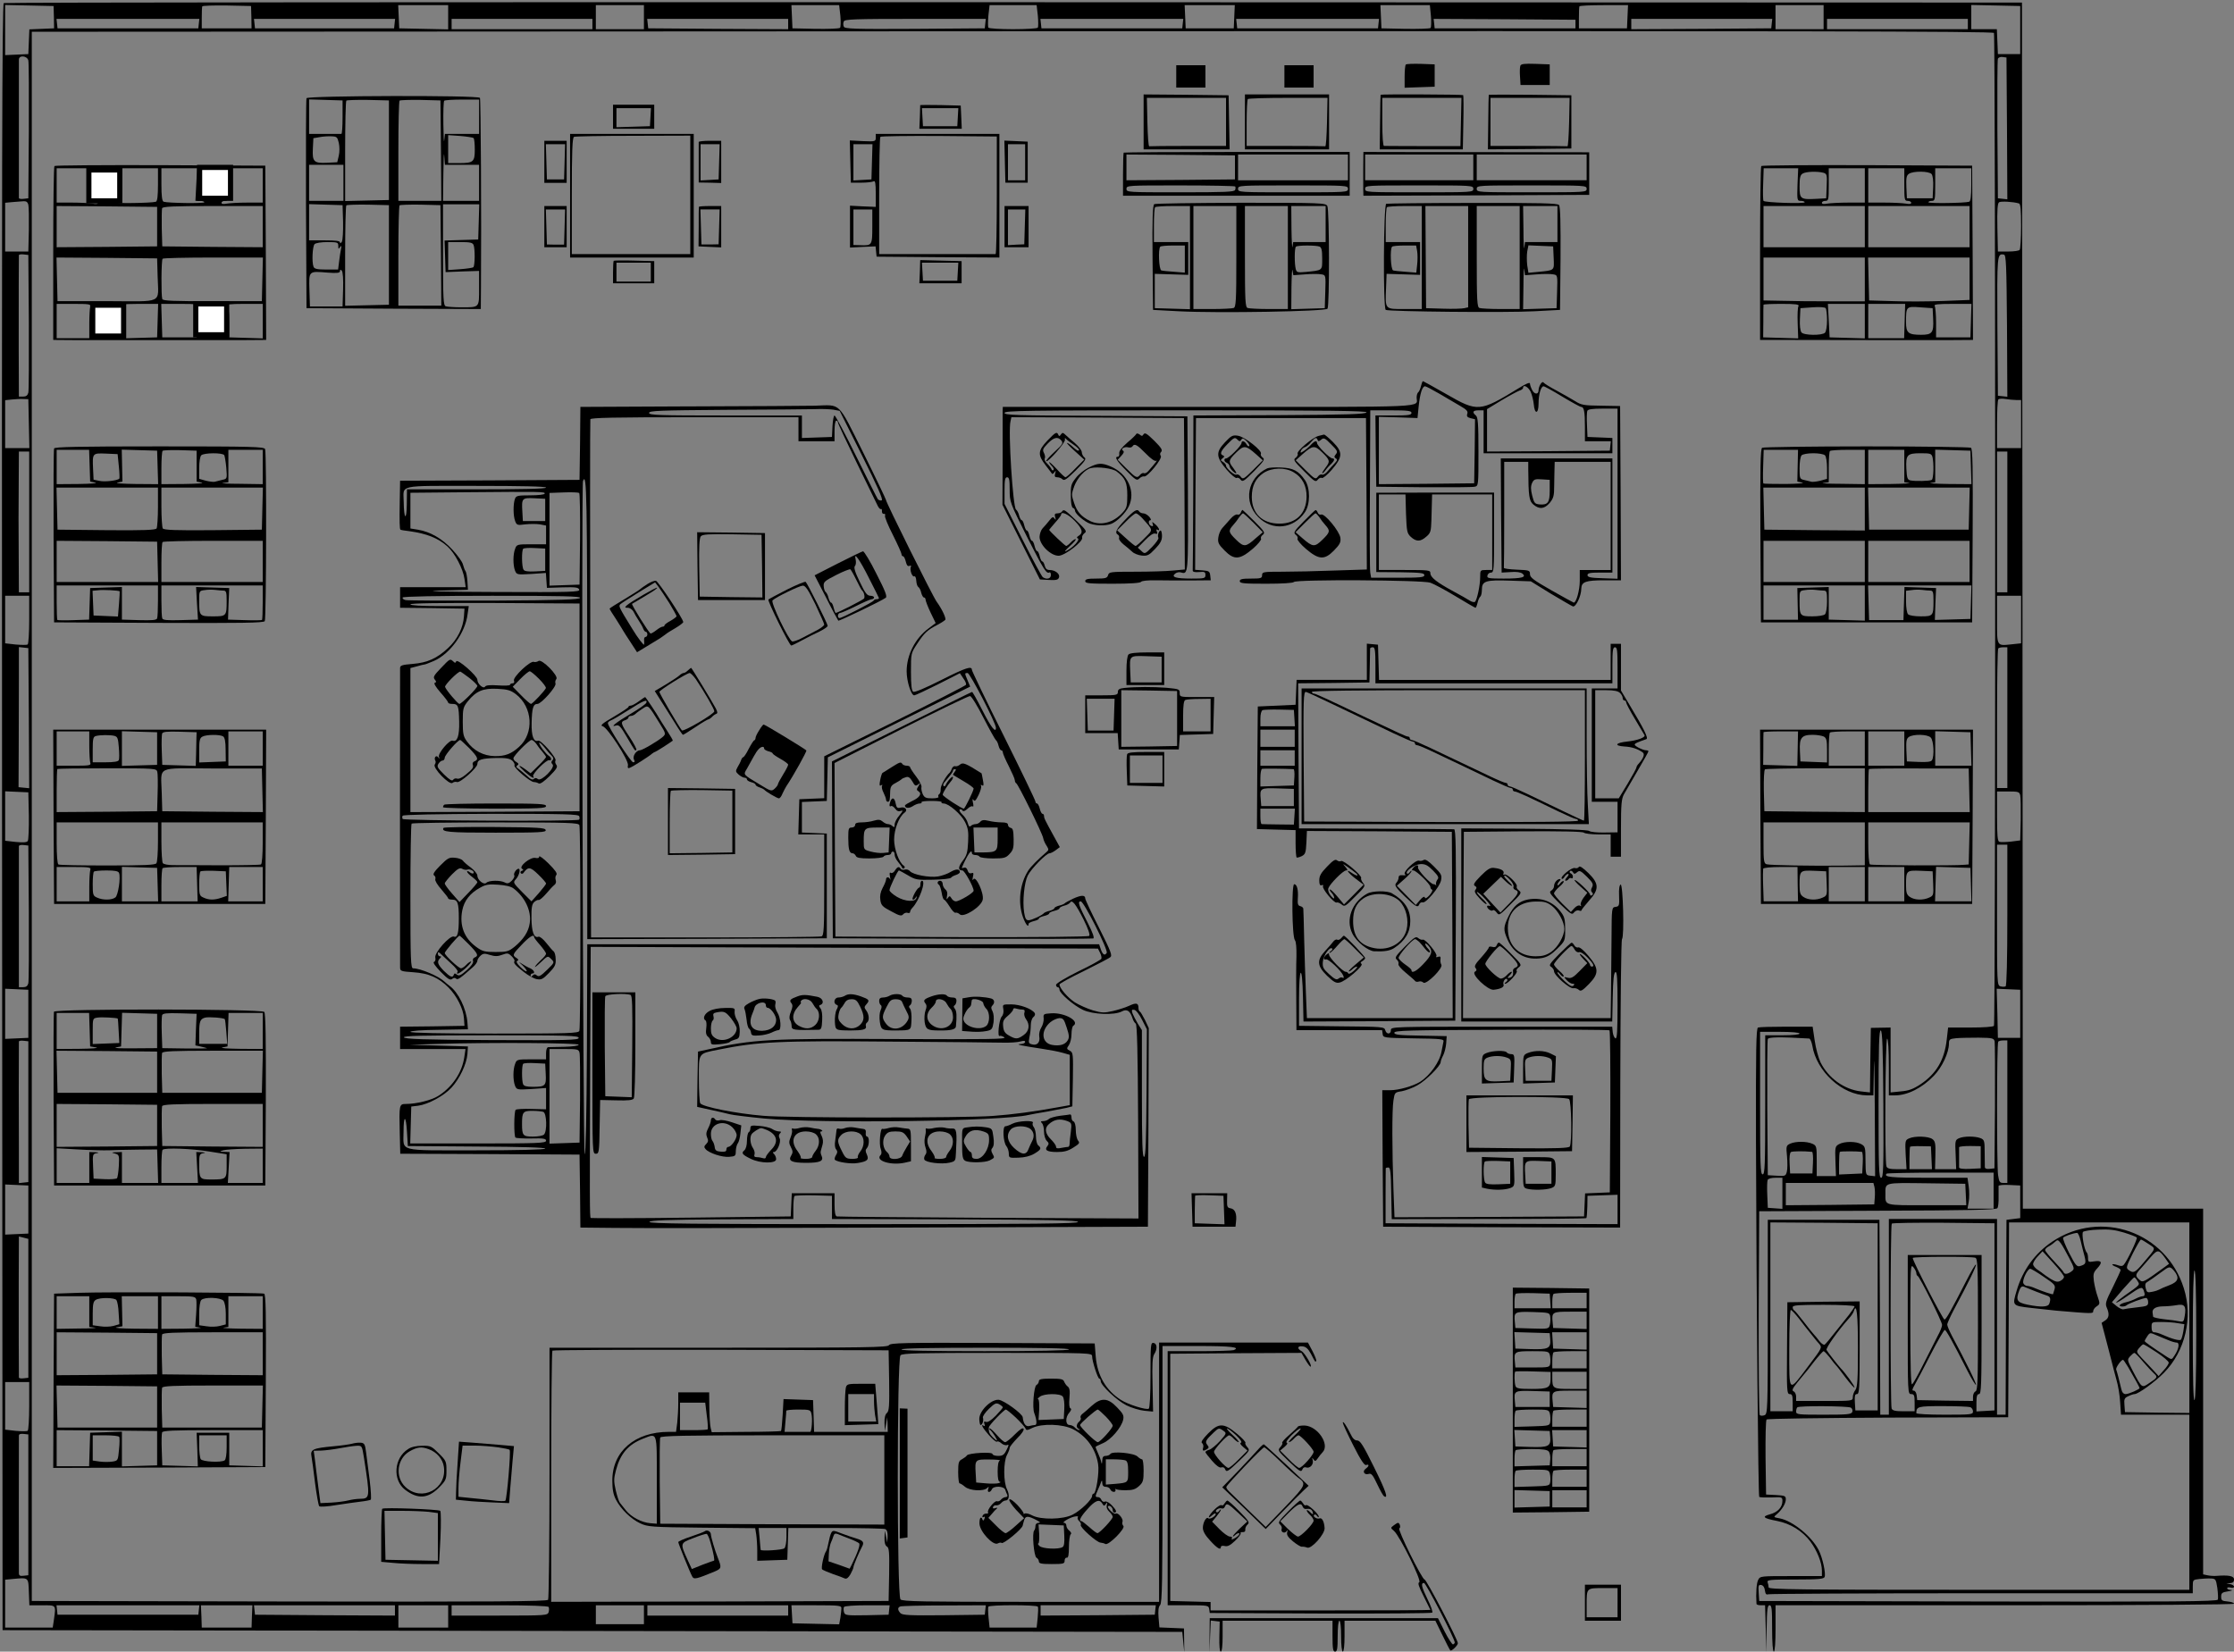 <?xml version="1.0" standalone="yes"?>
<!DOCTYPE svg PUBLIC "-//W3C//DTD SVG 20010904//EN" "http://www.w3.org/TR/2001/REC-SVG-20010904/DTD/svg10.dtd">
<svg xmlns="http://www.w3.org/2000/svg" xmlns:xlink="http://www.w3.org/1999/xlink" version="1.0" width="1301pt"
    height="962pt" viewBox="0 0 1301 962" preserveAspectRatio="xMidYMid meet" style="zoom: 1;"
    visibility="visible">
    <rect x="0" y="0" width="1301" height="962" fill="#808080" stroke="none"/>
    <g transform="translate(0,962) scale(0.1,-0.1)" fill="#000000" stroke="none"
        visibility="visible">
        <path
            d="M22 9602 c-10 -7 -12 -962 -10 -4743 l3 -4734 3435 -5 3435 -5 6 -60 6 -60 -1 70 -1 70 -71 3 -72 3 -5 57 c-3 40 -1 62 9 73 12 13 14 142 14 762 l0 747 209 0 c190 0 249 -7 205 -24 -9 -3 -99 -6 -200 -6 l-184 0 0 -740 0 -740 119 0 c116 0 120 -1 123 -23 l3 -22 644 -3 c355 -1 648 1 652 5 4 5 -8 39 -27 77 -36 74 -41 96 -21 96 11 0 180 -327 179 -347 0 -4 -5 -9 -10 -11 -5 -1 -27 32 -49 75 l-39 78 -665 0 -664 0 -1 -100 0 -100 3 93 4 93 26 -3 26 -3 -2 -88 c-1 -56 2 -87 8 -87 7 0 11 33 11 90 l0 90 320 0 320 0 0 -90 c0 -73 3 -90 15 -90 12 0 15 17 15 90 0 53 4 90 10 90 6 0 10 -37 10 -90 0 -53 4 -90 10 -90 6 0 10 37 10 90 l0 90 265 0 264 0 41 -84 c22 -46 43 -86 46 -89 7 -6 44 29 44 42 0 20 -183 371 -194 371 -15 1 -160 294 -147 298 10 3 3 32 -8 32 -3 0 -15 -7 -25 -15 -19 -14 -18 -15 2 -32 33 -28 164 -293 147 -299 -10 -4 -3 -25 26 -82 21 -42 39 -78 39 -79 0 -2 -288 -3 -640 -3 l-640 0 0 25 0 24 -117 3 -118 3 0 720 0 720 382 3 382 2 23 -40 c13 -22 26 -40 30 -40 13 0 -33 80 -52 90 -28 15 -25 32 6 28 19 -2 32 -14 48 -43 11 -22 22 -42 24 -44 1 -2 4 -2 7 1 3 3 -6 28 -21 57 l-27 51 -433 0 -434 0 0 -755 0 -755 -746 0 c-633 0 -748 2 -760 14 -21 22 -21 1400 0 1422 12 12 101 14 565 14 541 0 551 0 551 -20 0 -28 33 -130 42 -130 4 0 8 -6 8 -14 0 -25 94 -113 149 -141 30 -15 77 -29 105 -32 l51 -5 -3 156 c-3 121 -1 162 10 179 19 30 17 61 -4 65 -17 3 -18 -11 -18 -187 0 -111 -4 -192 -10 -196 -14 -9 -120 24 -162 51 -87 55 -138 142 -147 253 l-6 76 -595 3 c-521 2 -595 0 -603 -13 -7 -13 -125 -15 -992 -15 l-985 0 0 -727 c0 -401 -4 -734 -8 -741 -7 -10 -315 -12 -1508 -10 l-1499 3 0 4570 0 4570 5709 3 c4561 2 5711 0 5718 -10 9 -16 10 -5769 0 -5783 -4 -6 -61 -10 -137 -10 l-130 0 -8 -70 c-13 -118 -60 -198 -152 -260 -44 -29 -69 -38 -116 -42 l-59 -6 0 189 0 189 -57 -1 -58 -1 -3 -188 -2 -188 -53 6 c-97 11 -189 77 -235 169 -12 25 -28 83 -34 127 l-12 81 -152 0 c-84 0 -158 -2 -166 -5 -11 -4 -13 -123 -12 -663 3 -958 13 -2064 19 -2071 4 -3 35 -4 71 -3 61 3 64 2 64 -20 0 -37 -27 -66 -72 -78 -50 -14 -41 -23 41 -39 78 -15 147 -58 194 -120 39 -53 67 -123 67 -169 l0 -32 -180 0 c-176 0 -180 0 -191 -22 -10 -18 -14 -77 -10 -140 1 -5 12 -8 26 -8 l24 0 4 -138 3 -137 2 138 c2 114 5 137 17 137 13 0 15 -22 15 -135 0 -83 4 -135 10 -135 6 0 10 52 10 135 l0 135 1335 0 c826 0 1335 4 1335 9 0 6 -17 11 -37 13 -33 3 -38 6 -38 28 0 21 6 26 40 31 22 3 30 7 18 8 -13 0 -23 5 -23 10 0 5 9 7 20 4 11 -3 20 -1 20 5 0 6 -10 13 -22 15 l-23 4 23 2 c15 1 22 7 22 21 0 21 -31 27 -105 21 -16 -1 -40 1 -52 4 l-23 5 0 1065 0 1065 -525 0 -525 0 -2 3513 -3 3512 -5870 2 c-3228 1 -5876 -1 -5883 -5z m292 -82 l1 -65 -72 -3 -72 -3 -3 -72 -3 -72 -67 -3 -68 -3 0 146 0 146 141 -3 141 -3 2 -65z m1150 0 l1 -65 -145 0 -145 0 0 60 c0 33 1 63 3 68 2 4 67 6 144 5 l140 -3 2 -65z m1146 0 l0 -71 -142 3 -143 3 -3 68 -3 67 146 0 145 0 0 -70z m1140 0 l0 -70 -140 0 -140 0 0 70 0 70 140 0 140 0 0 -70z m1144 8 c3 -34 2 -66 -2 -70 -5 -5 -69 -7 -143 -6 l-134 3 -3 68 -3 67 139 0 139 0 7 -62z m1150 1 c3 -34 3 -65 0 -70 -3 -5 -68 -9 -144 -9 -76 0 -141 4 -144 9 -3 5 -3 36 0 70 l7 61 137 0 137 0 7 -61z m1144 -6 l-3 -68 -140 0 -140 0 -3 68 -3 67 146 0 146 0 -3 -67z m1145 5 c3 -35 2 -67 -2 -71 -4 -4 -70 -6 -147 -5 l-139 3 -3 68 -3 67 144 0 144 0 6 -62z m1145 -5 l-3 -68 -140 0 -140 0 0 60 c0 33 1 63 3 68 2 4 66 7 143 7 l140 0 -3 -67z m1142 -3 l0 -70 -140 0 -140 0 0 70 0 70 140 0 140 0 0 -70z m1145 -75 l0 -140 -65 0 -65 0 -3 73 -3 72 -74 0 -75 0 0 70 0 71 143 -3 142 -3 0 -140z m-10607 38 l-3 -28 -410 0 -410 0 -3 28 -3 27 416 0 416 0 -3 -27z m1140 0 l-3 -28 -405 0 -405 0 -3 28 -3 27 411 0 411 0 -3 -27z m1152 -3 l0 -30 -410 0 -410 0 0 30 0 30 410 0 410 0 0 -30z m1140 0 l0 -30 -407 2 -408 3 -3 28 -3 27 410 0 411 0 0 -30z m1148 3 l-3 -28 -408 -3 c-356 -2 -408 0 -413 13 -4 8 -4 22 0 30 5 13 60 15 416 15 l411 0 -3 -27z m1150 0 l-3 -28 -410 0 -410 0 -3 28 -3 27 416 0 416 0 -3 -27z m1140 0 l-3 -28 -410 0 -410 0 -3 28 -3 27 416 0 416 0 -3 -27z m1147 -3 l0 -25 -410 0 -410 0 -3 28 -3 27 413 -2 413 -3 0 -25z m1143 3 l-3 -28 -407 -3 -408 -2 0 30 0 30 411 0 410 0 -3 -27z m1142 -3 l0 -30 -410 0 -410 0 0 30 0 30 410 0 410 0 0 -30z m-11295 -212 c3 -13 4 -198 3 -413 l-3 -390 -27 -3 c-16 -2 -28 0 -28 5 0 13 0 786 0 806 0 27 48 23 55 -5z m11523 -396 l2 -413 -27 3 -28 3 -3 400 c-1 220 0 406 3 413 3 7 15 12 27 10 l23 -3 3 -413z m-11523 -444 c3 -13 4 -79 3 -148 l-3 -125 -67 0 -68 0 0 142 0 142 43 4 c23 2 52 4 64 5 16 1 24 -5 28 -20z m11593 7 c9 -3 12 -39 12 -132 0 -70 -4 -133 -8 -138 -4 -6 -34 -10 -67 -10 l-60 0 -3 139 c-2 105 1 142 10 148 12 7 83 3 116 -7z m-11590 -690 c1 -214 0 -400 -3 -412 -4 -16 -13 -23 -30 -23 l-25 0 -1 268 c0 297 0 543 1 555 0 5 12 7 28 5 l27 -3 3 -390z m11520 -23 l2 -413 -27 3 -28 3 -3 404 c-2 420 -2 425 38 418 13 -2 15 -57 18 -415z m-11520 -569 l3 -143 -71 0 -70 0 0 139 0 140 38 4 c20 2 51 4 67 3 l30 -1 3 -142z m11575 137 l27 0 0 -140 0 -140 -70 0 -70 0 0 138 c0 76 3 142 8 146 4 4 23 5 42 2 19 -3 47 -6 63 -6z m-11573 -710 l0 -410 -30 0 -30 0 -1 205 c-1 113 -1 214 -1 225 0 11 0 103 1 205 l1 185 30 0 30 0 0 -410z m11520 0 l0 -410 -30 0 -30 0 0 410 0 410 30 0 30 0 0 -410z m-11520 -569 c0 -77 -4 -142 -9 -145 -5 -3 -36 -3 -70 0 l-61 7 0 138 0 139 70 0 70 0 0 -139z m11600 0 l0 -138 -56 -6 c-87 -9 -84 -14 -84 144 l0 139 70 0 70 0 0 -139z m-11602 -574 l2 -408 -31 3 -31 3 1 225 c0 124 1 307 1 408 l0 183 28 -3 27 -3 3 -408z m11522 3 l0 -410 -30 0 -30 0 0 403 c0 222 3 407 7 410 3 4 17 7 30 7 l23 0 0 -410z m-11522 -570 c1 -74 -2 -141 -6 -148 -6 -9 -25 -10 -70 -6 l-62 7 0 144 0 144 68 -3 67 -3 3 -135z m11597 118 c3 -13 4 -77 3 -143 l-3 -120 -54 -7 c-30 -3 -60 -4 -68 -1 -10 4 -13 38 -13 149 l0 144 65 0 c59 0 65 -2 70 -22z m-11597 -683 c1 -214 0 -400 -3 -412 -4 -16 -13 -23 -30 -23 l-25 0 0 190 c0 105 0 287 0 405 0 118 0 220 0 226 0 6 12 9 28 7 l27 -3 3 -390z m11522 -14 c0 -265 -4 -412 -10 -416 -6 -3 -19 -3 -30 0 -20 6 -20 16 -20 416 l0 409 30 0 30 0 0 -409z m-11525 -576 l0 -140 -67 -3 -68 -3 0 146 0 146 68 -3 67 -3 0 -140z m11600 0 l0 -140 -65 0 -65 0 -3 143 -4 143 69 -3 68 -3 0 -140z m-797 -528 c2 -375 0 -427 -13 -427 -13 0 -15 53 -15 431 0 340 3 430 13 427 9 -4 13 -101 15 -431z m-488 413 c0 -6 -40 -10 -100 -10 l-100 0 0 -405 c0 -353 -2 -405 -15 -405 -13 0 -15 53 -15 415 l0 415 115 0 c70 0 115 -4 115 -10z m56 -29 c6 -1 14 -19 18 -40 24 -152 175 -290 318 -291 l38 0 3 168 c1 92 4 -14 5 -236 l2 -403 -27 3 c-28 3 -28 3 -29 87 0 78 -2 84 -25 97 -31 17 -97 17 -129 0 -23 -13 -24 -18 -21 -100 l3 -86 -56 0 -56 0 0 88 c0 85 -1 89 -25 100 -33 15 -97 15 -129 1 -24 -11 -25 -15 -19 -74 3 -35 3 -75 -1 -89 -6 -26 -10 -27 -59 -24 l-52 3 -3 390 c-1 214 0 396 3 403 4 12 72 13 241 3z m1080 -16 c2 -11 3 -182 2 -380 l-3 -360 -27 -3 c-18 -2 -28 1 -29 10 0 7 -1 46 -1 86 0 68 -2 74 -25 83 -32 12 -97 12 -125 -1 -22 -10 -23 -15 -19 -95 l3 -85 -62 0 -61 0 2 80 c2 69 -1 83 -17 95 -22 17 -103 20 -137 4 -22 -10 -23 -14 -19 -95 l5 -84 -56 0 c-41 0 -56 4 -61 16 -11 28 -7 744 4 744 6 0 10 -62 10 -165 l0 -165 37 0 c72 0 158 44 225 114 48 49 88 135 88 188 0 24 4 27 43 31 23 2 82 3 130 3 79 -1 88 -3 93 -21z m-11451 -410 l0 -410 -27 -3 -28 -3 0 193 c-1 155 -1 595 0 631 0 5 12 7 28 5 l27 -3 0 -410z m11525 0 l0 -415 -24 0 c-20 0 -24 6 -30 46 -8 62 -8 769 1 777 3 4 17 7 30 7 l23 0 0 -415z m-442 -268 l3 -67 -66 0 -65 0 0 63 c0 35 2 66 4 68 2 2 31 4 63 3 l58 -1 3 -66z m287 3 l0 -65 -62 -3 c-39 -2 -63 1 -64 8 0 5 0 33 0 60 0 28 0 54 0 58 1 4 29 7 64 7 l62 -1 0 -64z m-982 31 c4 -1 7 -29 5 -63 l-3 -63 -65 0 -65 0 -3 59 c-2 36 1 62 8 66 9 5 73 6 123 1z m290 0 c4 -1 7 -29 5 -63 l-3 -63 -67 -3 -68 -3 0 64 c0 35 2 66 5 68 4 4 99 4 128 0z m767 -226 l0 -105 -76 0 -76 0 7 40 c4 22 4 63 0 90 l-7 50 -233 0 c-212 0 -257 4 -238 24 3 3 145 6 315 6 l308 0 0 -105z m-1230 -16 l0 -90 -42 3 -43 3 -3 74 c-2 41 -1 80 2 88 3 8 21 13 46 13 l40 0 0 -91z m536 38 c3 -13 4 -41 2 -63 l-3 -39 -257 -3 -258 -2 0 65 0 65 255 0 255 0 6 -23z m532 -44 l3 -63 -229 0 c-254 0 -242 -3 -242 65 0 69 -12 66 239 63 l226 -3 3 -62z m-11283 -88 l0 -140 -67 -3 -68 -3 0 146 0 146 68 -3 67 -3 0 -140z m11600 45 l0 -95 -40 -5 -40 -5 -3 -567 -2 -568 -25 0 -25 0 0 570 0 570 -315 0 -315 0 0 -570 0 -570 -25 0 -25 0 -2 568 -3 567 -325 0 -325 0 0 -565 c0 -548 -1 -565 -19 -573 -11 -4 -23 -4 -28 1 -4 4 -7 273 -6 598 l3 589 689 3 c537 2 692 5 698 15 5 6 8 37 7 67 0 30 0 59 0 63 1 4 29 7 64 5 l62 -3 0 -95z m-830 -670 l0 -545 -65 0 -65 0 -3 48 c-2 37 0 47 12 47 14 0 16 32 16 270 l0 270 -211 -2 -210 -3 -2 -268 c-2 -248 -1 -267 16 -267 14 0 17 -9 17 -50 l0 -50 -65 0 -65 0 0 550 0 550 313 -2 312 -3 0 -545z m680 0 l0 -545 -52 -3 -53 -3 0 50 c0 39 4 51 15 51 13 0 15 52 15 405 l0 405 -215 0 -215 0 0 -405 c0 -398 0 -405 20 -405 17 0 20 -7 20 -50 l0 -50 -64 0 c-49 0 -65 4 -70 16 -8 22 -8 1069 1 1077 4 4 140 6 302 5 l296 -3 0 -545z m1135 -5 l0 -555 -187 2 -188 3 -3 41 c-3 35 0 42 23 52 14 7 30 12 36 12 21 0 118 70 171 124 124 126 170 321 116 492 -103 329 -483 463 -768 271 -99 -67 -170 -164 -205 -282 -27 -91 -28 -90 83 -103 53 -6 120 -13 147 -16 212 -18 215 -18 215 -3 0 8 9 21 20 28 20 13 20 16 6 57 -9 24 -18 64 -22 90 -5 41 -3 50 20 75 32 35 26 47 -19 40 -32 -5 -35 -4 -35 19 0 14 -3 28 -7 32 -15 15 -32 111 -22 121 6 5 46 12 89 13 60 3 96 -1 149 -17 39 -12 72 -25 75 -29 5 -8 -55 -134 -76 -159 -7 -8 -17 -9 -35 -2 -14 5 -28 7 -31 5 -3 -3 7 -10 22 -15 14 -6 26 -14 26 -18 0 -5 -21 -50 -46 -101 -41 -81 -45 -96 -35 -118 16 -37 14 -60 -9 -75 l-21 -14 21 -80 c12 -44 27 -105 35 -135 7 -30 21 -82 30 -115 10 -33 20 -93 22 -132 l5 -73 199 0 199 0 0 -510 0 -510 -1225 0 c-1051 0 -1225 2 -1225 14 0 8 -3 21 -6 30 -5 14 13 16 160 16 137 0 168 3 172 15 8 19 -12 112 -34 155 -40 80 -151 171 -227 186 -37 7 -38 7 -19 23 30 25 54 63 54 88 0 20 -6 22 -57 25 l-58 3 -3 214 c-1 118 1 218 6 223 5 5 323 9 708 11 l699 2 3 568 2 567 525 0 525 0 0 -555z m-633 448 c6 -27 16 -66 22 -88 11 -43 8 -49 -25 -59 -19 -6 -27 4 -63 74 -23 45 -39 85 -36 91 6 8 56 26 81 28 5 1 15 -20 21 -46z m-11952 -394 l0 -404 -27 -3 c-16 -2 -28 0 -28 5 -1 28 -1 328 -1 555 l1 266 28 -7 27 -7 0 -405z m11885 294 c32 -62 32 -64 14 -78 -22 -17 -41 -19 -46 -6 -1 5 -27 34 -55 64 -29 31 -53 60 -53 66 0 6 10 16 22 22 13 7 29 19 37 27 13 12 17 11 32 -9 9 -12 31 -51 49 -86z m463 81 c43 -29 46 -19 -32 -111 -47 -56 -57 -61 -85 -40 -16 12 -14 18 24 95 23 45 44 82 48 82 4 0 24 -12 45 -26z m99 -86 l20 -29 -23 -17 c-128 -93 -130 -94 -150 -76 -25 22 -24 30 5 62 13 15 41 46 61 70 41 46 47 46 87 -10z m-592 -105 c0 -7 -9 -17 -20 -23 -17 -9 -28 -7 -58 11 -20 13 -39 26 -42 29 -3 3 -17 13 -32 23 -16 10 -28 25 -28 34 0 9 12 30 28 46 l27 29 63 -69 c34 -37 62 -73 62 -80z m-516 111 c13 -5 15 -53 15 -389 0 -327 -2 -384 -14 -389 -8 -3 -15 -17 -15 -31 l0 -25 -162 2 -163 3 -3 28 c-2 15 -9 27 -17 27 -11 0 -10 7 5 33 10 17 52 97 93 177 41 80 78 144 83 144 8 -2 46 -69 131 -237 25 -49 48 -86 50 -83 5 5 -60 137 -139 284 -15 29 -28 59 -28 67 0 8 18 47 39 87 87 162 131 253 128 262 -2 6 -28 -39 -59 -100 -85 -166 -114 -218 -124 -220 -8 -2 -186 342 -185 359 1 8 342 10 365 1z m-344 -89 c0 -7 3 -15 8 -17 12 -5 142 -266 142 -285 0 -10 -11 -38 -25 -63 -13 -25 -50 -98 -82 -162 -32 -64 -62 -119 -68 -121 -7 -3 -10 117 -10 350 0 339 1 353 18 332 9 -11 17 -27 17 -34z m1501 13 c33 -40 25 -64 -28 -84 -27 -10 -52 -21 -58 -25 -5 -3 -24 -10 -41 -13 -28 -6 -32 -4 -38 20 -5 18 -3 30 6 35 19 12 45 30 87 61 44 33 48 34 72 6z m-759 -35 c63 -42 69 -49 63 -72 -4 -14 -8 -27 -9 -29 -4 -3 -63 17 -103 34 -17 8 -38 14 -47 14 -9 0 -19 7 -23 16 -7 19 25 84 40 84 6 0 42 -21 79 -47z m888 -337 c0 -239 -4 -377 -10 -381 -7 -4 -10 123 -10 374 0 247 4 381 10 381 6 0 10 -131 10 -374z m-342 313 c15 -23 18 -20 -76 -86 -28 -20 -50 -38 -48 -40 2 -3 34 16 69 41 72 50 82 54 91 30 9 -24 7 -34 -6 -34 -7 0 -25 -6 -40 -14 -15 -8 -40 -17 -57 -21 -17 -4 -33 -11 -36 -16 -7 -11 28 -12 39 -2 9 10 98 43 114 43 6 0 12 -11 12 -24 0 -22 -5 -24 -67 -31 -36 -4 -71 -9 -77 -11 -6 -2 -24 6 -39 18 l-28 23 62 73 c35 39 65 72 68 72 4 0 12 -9 19 -21z m-593 -61 c28 -11 58 -22 68 -25 18 -6 21 -20 11 -47 -7 -19 -48 -21 -127 -5 -62 13 -69 26 -47 84 8 20 15 25 28 20 9 -4 40 -16 67 -27z m868 -143 c-5 -33 -8 -36 -32 -31 -14 3 -54 9 -88 12 -35 4 -64 11 -64 15 -1 5 -2 15 -3 22 -4 23 17 37 58 38 22 0 59 3 81 7 47 9 58 -5 48 -63z m-1923 56 c0 -4 -15 -27 -32 -49 -18 -22 -55 -69 -83 -104 -27 -35 -53 -66 -59 -70 -5 -3 -19 6 -30 20 -11 15 -26 33 -33 40 -7 7 -34 41 -60 75 -26 34 -51 64 -55 65 -4 2 -8 10 -8 18 0 12 31 14 180 14 99 0 180 -4 180 -9z m20 -245 c0 -180 -3 -226 -15 -242 -8 -10 -15 -29 -15 -41 0 -23 -1 -23 -165 -23 l-165 0 0 25 c0 14 -7 28 -15 31 -11 5 -7 16 23 53 20 25 39 48 42 51 3 3 28 33 54 68 27 34 52 62 56 62 4 0 20 -17 36 -37 15 -21 31 -40 34 -43 4 -3 30 -36 58 -74 29 -38 52 -63 52 -57 0 10 -55 86 -80 111 -10 10 -77 95 -83 107 -6 10 70 117 130 183 13 14 26 33 29 43 16 52 24 -16 24 -217z m-342 172 c22 -29 49 -64 61 -78 11 -14 24 -30 28 -35 5 -6 16 -21 27 -32 18 -22 18 -23 -60 -126 -121 -161 -114 -167 -114 98 0 124 4 225 9 225 5 0 27 -24 49 -52z m2205 -25 l38 -6 -6 -41 c-4 -23 -10 -44 -14 -49 -7 -8 -52 4 -108 29 -17 8 -38 14 -47 14 -11 0 -16 9 -16 30 0 30 0 30 58 30 31 0 74 -3 95 -7z m-55 -99 c18 -8 40 -14 48 -14 19 0 13 -38 -13 -76 -15 -24 -16 -24 -42 -8 -96 63 -131 88 -131 93 0 4 7 16 15 28 15 22 17 22 53 6 20 -8 52 -22 70 -29z m-68 -71 c38 -25 70 -52 70 -60 0 -7 -13 -27 -30 -45 l-29 -33 -32 35 c-18 19 -47 51 -66 70 -32 35 -33 36 -16 58 10 12 21 22 25 22 4 0 39 -21 78 -47z m-6335 17 c-4 -6 -178 -10 -491 -10 -316 0 -484 3 -484 10 0 7 170 10 491 10 324 0 488 -3 484 -10z m-1047 -181 c2 -148 0 -178 -13 -189 -10 -8 -15 -28 -14 -59 l2 -46 7 40 7 40 2 -42 1 -43 -215 0 -214 0 -3 93 -3 92 -86 3 -86 3 -5 -91 c-3 -50 -7 -93 -10 -95 -2 -2 -94 -5 -203 -5 l-200 -2 -6 24 c-4 13 -7 65 -8 116 l-1 92 -90 0 -90 0 0 -62 c0 -35 -3 -87 -6 -115 l-7 -53 -42 0 c-198 0 -330 -114 -329 -285 0 -51 6 -81 21 -110 29 -56 88 -113 142 -138 43 -20 64 -22 357 -25 l312 -3 6 -37 c3 -20 6 -63 6 -95 l0 -58 88 3 87 3 3 92 3 93 274 0 c150 0 280 -3 289 -6 11 -4 16 -18 15 -43 l-2 -36 -7 35 -7 35 -2 -42 c-1 -28 4 -45 14 -51 13 -7 15 -32 13 -163 l-3 -154 -982 -3 -983 -2 0 728 c0 401 3 732 7 735 3 4 446 6 982 5 l976 -3 3 -176z m7303 109 c24 -28 52 -58 62 -67 24 -21 22 -25 -24 -55 -47 -32 -44 -34 -99 70 -32 62 -33 64 -15 84 10 11 21 20 25 20 4 0 27 -23 51 -52z m-88 -30 c40 -69 67 -118 67 -123 0 -7 -63 -35 -81 -35 -12 0 -21 10 -25 28 -11 47 -25 103 -30 115 -4 11 29 57 40 57 2 0 15 -19 29 -42z m-12223 -227 c0 -77 -4 -142 -9 -145 -5 -3 -36 -3 -70 0 l-61 7 0 138 0 139 70 0 70 0 0 -139z m3946 -56 c6 -42 8 -78 5 -80 -2 -3 -40 -5 -83 -5 l-78 0 0 80 0 80 73 0 74 0 9 -75z m6663 46 c8 -5 11 -16 8 -25 -6 -14 -29 -16 -167 -16 -148 0 -160 1 -160 18 0 10 3 22 7 25 10 10 296 8 312 -2z m695 3 c9 -3 16 -15 16 -25 0 -18 -10 -19 -165 -19 -94 0 -165 4 -165 9 0 39 9 41 155 41 79 0 150 -3 159 -6z m-6749 -37 c8 -30 2 -107 -7 -107 -5 0 -40 0 -78 0 l-71 0 5 58 c3 31 5 60 5 65 1 4 32 7 71 7 65 0 70 -2 75 -23z m-4560 -532 l0 -410 -27 -3 c-21 -3 -28 1 -28 15 -1 18 0 776 0 801 0 9 10 12 28 10 l27 -3 0 -410z m3660 145 l0 -255 -38 3 c-50 4 -111 36 -142 75 -14 18 -30 37 -35 44 -6 7 -16 39 -24 72 -12 53 -12 68 1 117 25 96 71 150 157 184 86 33 81 48 81 -240z m1325 0 l0 -260 -652 2 -653 3 -3 245 c-1 134 0 250 3 257 3 10 138 13 655 13 l650 0 0 -260z m-570 -333 c0 -29 -5 -58 -12 -65 -10 -10 -137 -18 -138 -9 -1 1 -3 30 -6 65 l-6 62 81 0 81 0 0 -53z m-4412 -319 l3 -78 74 0 c84 0 81 4 69 -84 l-7 -46 -138 0 -139 0 0 139 0 140 43 4 c95 9 92 11 95 -75z m12745 22 c4 -30 5 -60 3 -67 -4 -11 -260 -13 -1338 -11 l-1333 3 -3 48 c-3 42 -1 48 15 45 11 -2 19 -14 21 -31 3 -21 8 -27 19 -23 8 3 568 6 1244 6 l1229 0 0 39 c0 39 1 40 38 44 20 2 50 4 67 3 28 -1 30 -4 38 -56z m-11755 -127 l-3 -28 -410 0 -410 0 -3 28 -3 27 416 0 416 0 -3 -27z m309 -38 l-2 -65 -145 0 -145 0 -2 65 -3 65 150 0 150 0 -3 -65z m833 35 l0 -30 -407 2 -408 3 -3 28 -3 27 410 0 411 0 0 -30z m310 -35 l0 -65 -145 0 -145 0 0 65 0 65 145 0 145 0 0 -65z m585 55 c3 -6 3 -19 0 -30 -6 -19 -16 -20 -286 -20 l-279 0 0 30 0 30 279 0 c178 0 282 -4 286 -10z m555 -45 l0 -55 -140 0 -140 0 0 55 0 55 140 0 140 0 0 -55z m840 25 l0 -30 -410 0 -410 0 0 30 0 30 410 0 410 0 0 -30z m310 13 c0 -10 -3 -35 -6 -56 l-7 -38 -136 3 -136 3 -3 53 -3 52 145 0 c132 0 146 -2 146 -17z m278 -10 l-3 -28 -127 -3 c-119 -2 -127 -1 -133 18 -3 11 -3 24 0 30 4 6 60 10 136 10 l130 0 -3 -27z m560 0 l-3 -28 -238 -3 c-197 -2 -241 0 -253 12 -17 18 -18 33 -1 39 6 3 121 6 255 6 l243 1 -3 -27z m306 19 c3 -5 2 -34 -1 -65 l-6 -57 -137 0 -137 0 -6 57 c-3 31 -4 60 -1 65 7 11 281 11 288 0z m684 -19 l-3 -28 -332 -3 -333 -2 0 30 0 30 336 0 335 0 -3 -27z">
        </path>
        <path
            d="M4926 1538 c-3 -13 -6 -67 -6 -121 l0 -98 98 3 97 3 -2 30 c-1 17 -5 69 -9 118 l-7 87 -82 0 c-77 0 -83 -1 -89 -22z m164 -80 c0 -24 3 -60 6 -80 l7 -38 -82 0 -81 0 0 80 0 80 75 0 75 0 0 -42z">
        </path>
        <path
            d="M4104 701 c-5 -4 -42 -18 -81 -31 -40 -13 -73 -28 -73 -32 0 -8 66 -172 81 -200 10 -19 23 -16 132 29 39 17 40 22 18 78 -18 45 -41 124 -41 138 0 17 -23 29 -36 18z m34 -67 c18 -62 25 -104 20 -104 -2 0 -32 -11 -67 -24 l-62 -25 -24 52 c-45 99 -45 99 32 128 37 15 73 26 78 25 6 -2 16 -25 23 -52z">
        </path>
        <path
            d="M4841 692 c-5 -9 -12 -35 -16 -57 -4 -22 -10 -44 -14 -50 -13 -16 -31 -99 -23 -106 4 -4 32 -16 62 -27 30 -10 62 -22 70 -26 10 -4 21 4 33 25 9 17 17 35 17 40 0 11 34 91 51 122 13 24 5 34 -34 46 -18 5 -56 18 -85 29 -48 19 -53 19 -61 4z m103 -33 c27 -10 54 -23 59 -28 8 -8 -8 -54 -44 -127 l-11 -21 -61 22 -62 21 2 45 c1 24 7 53 12 64 5 11 12 28 15 39 4 13 11 16 24 11 9 -4 39 -16 66 -26z">
        </path>
        <path d="M8187 9244 c-4 -4 -7 -36 -7 -71 l0 -64 88 3 87 3 0 65 0 65 -80 3 c-45 1 -84 0 -88 -4z"></path>
        <path d="M8854 9237 c-3 -8 -4 -36 -2 -63 l3 -49 85 0 85 0 0 60 0 60 -83 3 c-64 2 -84 0 -88 -11z"></path>
        <path d="M6850 9175 l0 -65 85 0 85 0 0 65 0 65 -85 0 -85 0 0 -65z"></path>
        <path d="M7480 9175 l0 -65 85 0 85 0 0 65 0 65 -85 0 -85 0 0 -65z"></path>
        <path
            d="M6660 8910 l0 -160 250 0 251 0 -3 158 -3 157 -247 3 -248 2 0 -160z m480 0 l0 -140 -220 0 c-121 0 -223 -1 -227 -2 -5 -2 -9 61 -11 140 l-3 142 231 0 230 0 0 -140z">
        </path>
        <path
            d="M7250 8910 l0 -160 245 0 245 0 0 160 0 160 -245 0 -245 0 0 -160z m478 -2 c-2 -79 -6 -142 -10 -140 -5 1 -109 2 -233 2 l-225 0 0 133 c0 74 3 137 7 140 3 4 109 7 235 7 l229 0 -3 -142z">
        </path>
        <path
            d="M8040 9068 c-1 -2 -2 -74 -3 -161 l-2 -157 242 0 242 0 3 156 c2 86 1 158 -1 160 -5 4 -481 6 -481 2z m468 -158 l-3 -141 -217 0 c-120 0 -222 1 -228 1 -6 0 -10 53 -10 140 l0 140 230 0 231 0 -3 -140z">
        </path>
        <path
            d="M8670 9068 c-1 -2 -2 -74 -3 -161 l-2 -157 243 2 243 3 0 155 0 155 -240 3 c-133 1 -241 1 -241 0z m468 -160 c-2 -79 -6 -142 -10 -140 -5 1 -107 2 -228 2 l-220 0 0 140 0 140 230 0 231 0 -3 -142z">
        </path>
        <path
            d="M1785 9048 c-3 -7 -4 -285 -3 -618 l3 -605 508 -3 507 -2 1 132 c3 403 -1 1090 -6 1098 -10 16 -1004 13 -1010 -2z m210 -110 c0 -54 -3 -98 -7 -98 -5 0 -48 0 -98 0 l-90 0 0 100 0 101 98 -3 97 -3 0 -97z m270 -193 l0 -290 -127 -3 -128 -3 0 289 c0 159 3 292 7 296 4 3 61 5 127 4 l121 -3 0 -290z m303 -2 l2 -293 -125 0 -125 0 0 288 c0 159 3 292 7 296 4 3 59 5 122 4 l116 -3 3 -292z m222 197 l0 -100 -99 0 -100 0 -4 -37 c-2 -21 -4 21 -5 93 -1 72 1 134 5 137 3 4 51 7 105 7 l98 0 0 -100z m-817 -152 c5 -22 5 -54 0 -75 l-9 -38 -58 -3 c-78 -4 -88 6 -84 82 l3 61 35 6 c19 4 51 6 70 5 31 -1 35 -4 43 -38z m785 28 c4 -4 7 -34 7 -67 0 -72 -8 -79 -92 -79 l-63 0 0 81 0 82 70 -5 c39 -3 74 -9 78 -12z m-67 -156 l99 0 0 -105 0 -105 -105 0 -105 0 2 158 c1 86 3 133 5 105 l4 -53 100 0z m-691 -105 l0 -105 -100 0 -100 0 0 105 0 105 100 0 100 0 0 -105z m-2 -228 c1 -53 -2 -105 -7 -115 -6 -9 -11 -12 -11 -4 0 9 -25 12 -90 12 l-90 0 0 105 0 106 98 -3 97 -3 3 -98z m267 -192 l0 -290 -127 -3 -128 -3 0 289 c0 159 3 292 7 296 4 3 61 5 127 4 l121 -3 0 -290z m303 -2 l2 -293 -125 0 -125 0 0 288 c0 159 3 292 7 296 4 3 59 5 122 4 l116 -3 3 -292z m220 195 l-3 -103 -98 -3 -98 -3 3 -92 3 -92 98 4 97 3 0 -100 c0 -116 4 -112 -105 -112 -40 0 -80 3 -89 6 -14 5 -16 41 -16 300 l0 294 105 0 106 0 -3 -102z m-818 -140 c0 -19 2 -20 10 -8 8 12 10 9 6 -10 -3 -14 -8 -46 -11 -72 l-6 -48 -69 0 c-53 0 -69 4 -74 16 -11 28 -6 120 6 132 7 7 39 12 75 12 59 0 63 -2 63 -22z m788 5 c9 -22 8 -120 -1 -129 -3 -4 -38 -9 -77 -12 l-70 -5 0 82 0 81 70 0 c58 0 72 -3 78 -17z m-760 -259 l-3 -99 -95 0 -95 0 -3 96 c-3 113 -6 110 107 101 55 -4 71 -2 71 9 0 9 3 10 10 3 7 -7 10 -51 8 -110z">
        </path>
        <path
            d="M3570 8940 l0 -70 120 0 120 0 0 70 0 70 -120 0 -120 0 0 -70z m218 -2 l-3 -53 -97 -3 -98 -3 0 56 0 55 101 0 100 0 -3 -52z">
        </path>
        <path
            d="M5359 9008 c0 -2 -1 -33 -2 -70 l-3 -68 124 0 123 0 -3 68 -3 67 -117 3 c-65 1 -118 1 -119 0z m219 -70 l-3 -53 -100 0 -100 0 -3 53 -3 52 106 0 106 0 -3 -52z">
        </path>
        <path
            d="M3320 8480 l0 -360 360 0 360 0 0 360 0 360 -360 0 -360 0 0 -360z m700 5 l0 -345 -345 0 -345 0 0 339 c0 262 3 340 13 344 6 3 162 6 345 6 l332 1 0 -345z">
        </path>
        <path
            d="M5100 8818 c0 -22 -3 -23 -75 -20 l-76 4 3 -123 3 -123 61 0 c33 0 66 4 72 8 9 5 12 -13 12 -71 l0 -78 -75 3 -75 4 0 -122 0 -122 75 4 74 3 3 -30 3 -30 358 -3 357 -2 0 360 0 360 -360 0 -360 0 0 -22z m705 -335 c0 -189 -3 -343 -7 -343 -5 0 -159 0 -343 0 l-335 0 0 338 c0 186 3 342 7 345 4 4 158 6 342 5 l336 -3 0 -342z m-727 195 l-3 -103 -52 -3 -53 -3 0 105 0 106 55 0 56 0 -3 -102z m2 -377 c0 -111 -1 -112 -72 -109 l-38 1 0 104 0 103 55 0 55 0 0 -99z">
        </path>
        <path
            d="M3170 8678 l0 -123 65 0 65 0 0 123 0 122 -65 0 -65 0 0 -122z m118 0 l-3 -103 -50 0 -50 0 -3 103 -3 102 56 0 56 0 -3 -102z">
        </path>
        <path
            d="M4069 8793 c0 -5 0 -59 0 -122 l0 -114 65 -1 66 -2 0 123 0 123 -65 0 c-36 0 -65 -3 -66 -7z m119 -115 l-3 -103 -52 -3 -53 -3 0 105 0 106 55 0 56 0 -3 -102z">
        </path>
        <path
            d="M5852 8679 l3 -123 65 0 65 0 0 120 0 119 -68 3 -68 3 3 -122z m118 -4 l0 -105 -50 0 -50 0 0 105 0 105 50 0 50 0 0 -105z">
        </path>
        <path
            d="M6544 8731 c-2 -2 -4 -60 -4 -128 l0 -123 660 0 660 0 0 128 0 127 -656 0 c-361 0 -658 -2 -660 -4z m648 -86 l0 -70 -316 -3 -316 -2 0 75 0 75 316 -2 316 -3 0 -70z m658 0 l0 -75 -320 0 -320 0 0 75 0 75 320 0 320 0 0 -75z m-657 -111 c3 -3 3 -12 0 -20 -4 -12 -59 -14 -319 -14 -307 0 -314 0 -314 20 0 20 7 20 313 20 173 0 316 -3 320 -6z m657 -14 c0 -20 -7 -20 -320 -20 -313 0 -320 0 -320 20 0 20 7 20 320 20 313 0 320 0 320 -20z">
        </path>
        <path
            d="M7940 8735 c-1 0 -1 -182 -1 -218 l1 -37 658 2 657 3 0 124 0 124 -657 1 c-362 0 -658 1 -658 1z m640 -90 l0 -75 -315 0 -315 0 0 75 0 75 315 0 315 0 0 -75z m660 0 l0 -75 -320 0 -320 0 0 75 0 75 320 0 320 0 0 -75z m-660 -125 c0 -20 -7 -20 -315 -20 -308 0 -315 0 -315 20 0 20 7 20 315 20 308 0 315 0 315 -20z m660 0 c0 -20 -7 -20 -320 -20 -313 0 -320 0 -320 20 0 20 7 20 320 20 313 0 320 0 320 -20z">
        </path>
        <path
            d="M317 8653 c-4 -3 -7 -233 -7 -510 l0 -503 135 -1 c74 0 290 0 480 0 190 0 408 0 485 0 l140 1 -2 508 -3 507 -611 3 c-336 1 -614 -1 -617 -5z m205 -108 l-3 -95 25 0 c14 0 26 -5 26 -11 0 -8 -11 -9 -31 -5 -17 3 -71 6 -120 6 l-89 0 0 100 0 100 98 0 97 0 -3 -95z m398 0 c0 -68 -4 -97 -12 -100 -26 -8 -248 -11 -248 -3 0 4 11 8 25 8 25 0 25 0 25 95 l0 95 105 0 105 0 0 -95z m223 0 l-5 -95 26 0 c14 0 26 -4 26 -8 0 -8 -212 -5 -237 3 -9 3 -13 32 -13 100 l0 95 104 0 104 0 -5 -95z m387 -5 l0 -100 -89 0 c-49 0 -103 -3 -120 -6 -20 -4 -31 -3 -31 5 0 6 9 11 20 11 19 0 20 7 20 95 l0 95 100 0 100 0 0 -100z m-854 72 c6 -4 14 -37 17 -74 6 -64 5 -68 -16 -73 -13 -4 -48 -5 -78 -3 l-54 3 -3 72 c-2 62 0 72 15 76 30 8 107 7 119 -1z m622 -1 c20 -12 29 -130 11 -142 -16 -10 -109 -12 -133 -3 -20 8 -23 123 -4 142 14 14 106 16 126 3z m-383 -311 l0 -115 -292 -3 -293 -2 0 120 0 120 293 -2 292 -3 0 -115z m615 0 l0 -120 -292 2 -293 3 -3 104 c-1 58 0 111 2 118 4 10 65 13 296 13 l290 0 0 -120z m-612 -290 c4 -163 40 -145 -295 -144 l-288 0 -3 127 -3 127 293 -2 293 -3 3 -105z m610 -17 l-3 -127 -287 0 c-231 -1 -289 2 -293 12 -7 20 -6 228 2 235 3 4 136 7 295 7 l289 0 -3 -127z m-1002 -159 c-3 -9 -6 -54 -6 -100 l0 -84 -95 0 -95 0 0 100 0 100 101 0 c88 0 100 -2 95 -16z m392 -81 l-3 -98 -103 -3 -103 -3 3 88 c2 69 0 91 -12 100 -12 10 9 12 103 13 l118 0 -3 -97z m242 87 c-11 -7 -15 -30 -15 -97 l0 -88 -100 0 -100 0 -3 98 -3 97 118 0 c79 0 113 -3 103 -10z m370 -90 l0 -101 -97 3 -98 3 0 88 c0 67 -4 90 -15 97 -10 6 23 10 98 10 l112 0 0 -100z m-842 68 c14 -14 4 -129 -12 -140 -13 -9 -98 -10 -120 -2 -12 5 -16 21 -16 73 0 37 3 71 7 74 11 12 128 8 141 -5z m630 -56 c2 -38 -2 -69 -9 -78 -14 -18 -120 -19 -137 -2 -16 16 -16 135 1 142 6 2 41 4 77 3 l65 -2 3 -63z">
        </path>
        <path
            d="M10257 8653 c-4 -3 -7 -233 -7 -510 l0 -503 133 0 c204 -1 816 -1 970 -1 l137 1 -2 508 -3 507 -611 3 c-336 1 -614 -1 -617 -5z m211 -108 c-3 -93 -2 -95 20 -95 12 0 22 -4 22 -8 0 -10 -233 -2 -240 8 -3 4 -4 49 -2 99 l3 91 101 0 100 0 -4 -95z m392 -5 l0 -100 -94 0 c-51 0 -108 -3 -125 -6 -20 -4 -31 -3 -31 5 0 6 9 11 20 11 19 0 20 7 20 95 l0 95 105 0 105 0 0 -100z m230 5 c0 -88 1 -95 20 -95 11 0 20 -5 20 -11 0 -8 -11 -9 -31 -5 -17 3 -74 6 -125 6 l-94 0 0 100 0 100 105 0 105 0 0 -95z m390 0 c0 -68 -4 -97 -12 -100 -26 -8 -238 -11 -238 -3 0 4 9 8 20 8 19 0 20 7 20 95 l0 95 105 0 105 0 0 -95z m-862 69 c21 -6 23 -11 20 -78 l-3 -71 -54 -3 c-96 -5 -101 -2 -101 73 0 50 4 66 18 74 19 12 85 14 120 5z m631 -8 c7 -9 11 -40 9 -78 l-3 -63 -75 0 -75 0 -3 65 c-2 52 0 67 14 77 24 18 118 17 133 -1z m-389 -306 l0 -120 -295 0 -295 0 0 120 0 120 295 0 295 0 0 -120z m610 0 l0 -120 -295 0 -295 0 0 120 0 120 295 0 295 0 0 -120z m-610 -307 l0 -128 -193 0 c-105 0 -238 1 -294 3 l-103 2 0 125 0 125 295 0 295 0 0 -127z m610 4 l0 -124 -152 -6 c-84 -3 -216 -4 -293 -1 l-140 4 -3 125 -3 125 296 0 295 0 0 -123z m-996 -159 c-5 -7 -7 -52 -5 -101 l3 -88 -102 3 -102 3 1 93 c0 50 0 94 1 97 0 3 48 5 106 5 80 0 103 -3 98 -12z m386 -88 l0 -101 -102 3 -103 3 -5 98 -5 97 108 0 107 0 0 -100z m232 0 l-3 -100 -105 0 -104 0 0 100 0 100 108 0 107 0 -3 -100z m386 3 l-3 -98 -100 0 -100 0 0 85 c0 47 -4 91 -8 98 -6 9 16 12 103 12 l111 0 -3 -97z m-838 2 c0 -34 -5 -66 -12 -73 -17 -17 -123 -16 -137 2 -7 9 -11 40 -9 78 l3 63 70 5 c41 3 73 1 77 -5 4 -5 8 -37 8 -70z m618 7 c4 -80 -6 -92 -70 -92 -75 0 -88 11 -88 73 0 93 1 93 83 87 l72 -5 3 -63z">
        </path>
        <path
            d="M6722 8431 c-9 -6 -12 -84 -10 -312 l3 -304 150 -8 c228 -12 856 -1 866 15 12 19 11 575 -1 598 -10 18 -31 19 -503 19 -271 -1 -499 -4 -505 -8z m208 -311 l0 -301 -102 3 -103 3 0 100 0 100 98 -3 97 -3 0 96 0 95 -100 0 -100 0 0 98 c0 54 3 102 7 105 3 4 51 7 105 7 l98 0 0 -300z m270 6 c0 -259 -2 -295 -16 -300 -9 -3 -65 -6 -125 -6 l-109 0 0 300 0 300 125 0 125 0 0 -294z m300 -6 l0 -300 -109 0 c-60 0 -116 3 -125 6 -14 5 -16 41 -16 300 l0 294 125 0 125 0 0 -300z m220 195 l0 -105 -94 0 -95 0 -4 -27 c-2 -16 -5 32 -6 105 l-1 132 100 0 100 0 0 -105z m-820 -204 l0 -79 -62 5 c-35 2 -69 6 -75 8 -14 5 -19 126 -6 138 3 4 37 7 75 7 l68 0 0 -79z m784 73 c12 -5 16 -21 16 -70 0 -71 4 -68 -96 -78 -47 -4 -53 -3 -58 17 -8 30 -8 122 1 130 8 9 116 9 137 1z m-83 -162 c38 3 80 3 94 0 26 -4 26 -5 23 -101 l-3 -96 -97 -3 -98 -3 1 128 c1 70 4 115 6 99 l5 -29 69 5z">
        </path>
        <path
            d="M8073 8433 c-16 -6 -19 -608 -3 -618 17 -10 705 -17 865 -8 l150 8 3 299 c1 204 -1 303 -9 312 -8 10 -108 13 -502 12 -271 0 -498 -3 -504 -5z m207 -313 l0 -300 -100 0 c-117 0 -113 -5 -108 125 l3 80 98 -3 97 -3 0 95 0 96 -100 0 -100 0 0 98 c0 54 3 102 7 105 3 4 51 7 105 7 l98 0 0 -300z m270 5 l0 -295 -22 -5 c-13 -3 -68 -5 -123 -3 l-100 3 -2 298 -2 297 124 0 125 0 0 -295z m300 -5 l0 -300 -109 0 c-60 0 -116 3 -125 6 -14 5 -16 41 -16 300 l0 294 125 0 125 0 0 -300z m220 195 l0 -105 -94 0 -95 0 -4 -32 c-2 -18 -5 29 -5 105 l-2 137 100 0 100 0 0 -105z m-817 -158 c3 -18 3 -53 0 -79 l-5 -46 -62 5 c-33 2 -67 6 -73 8 -14 5 -19 126 -6 138 3 4 36 7 73 7 l67 0 6 -33z m795 -39 c3 -76 8 -72 -95 -82 l-52 -5 -7 44 c-3 25 -3 61 0 80 l7 36 72 -3 72 -3 3 -67z m-97 -96 c38 3 80 3 94 0 26 -4 26 -5 23 -101 l-3 -96 -97 -3 -98 -3 2 133 c0 73 3 118 5 99 l4 -34 70 5z">
        </path>
        <path
            d="M3170 8300 l0 -120 65 0 65 0 0 120 0 120 -65 0 -65 0 0 -120z m118 -2 l-3 -103 -50 0 -50 1 -3 102 -3 102 56 0 56 0 -3 -102z">
        </path>
        <path
            d="M4070 8415 c-1 -3 -1 -56 -1 -117 l-1 -113 66 -3 66 -3 0 121 0 120 -65 0 c-36 0 -65 -2 -65 -5z m118 -117 l-3 -101 -50 -1 -50 0 -3 102 -3 102 56 0 56 0 -3 -102z">
        </path>
        <path
            d="M5850 8300 l0 -120 70 0 70 0 0 120 0 120 -70 0 -70 0 0 -120z m118 -1 l-3 -102 -47 -2 -48 -3 0 104 0 104 50 0 51 0 -3 -101z">
        </path>
        <path
            d="M3574 8101 c-2 -2 -4 -33 -4 -68 l0 -63 120 0 120 0 0 64 0 65 -116 3 c-64 2 -118 1 -120 -1z m216 -66 l0 -55 -100 0 -100 0 0 55 0 55 100 0 100 0 0 -55z">
        </path>
        <path
            d="M5359 8105 c0 0 -1 -30 -2 -67 l-3 -68 123 0 123 0 0 64 0 65 -120 3 c-66 2 -120 3 -121 3z m219 -67 l-3 -53 -100 0 -100 0 -3 53 -3 52 106 0 106 0 -3 -52z">
        </path>
        <path
            d="M8275 7370 c-4 -16 -11 -32 -16 -35 -5 -4 -9 -17 -9 -30 0 -60 101 -55 -1211 -55 l-1199 0 -1 -22 c0 -13 0 -141 0 -286 l-1 -262 109 -218 109 -217 52 -3 c42 -2 54 0 59 14 8 20 -21 44 -54 44 -16 0 -24 7 -29 25 -3 14 -10 25 -14 25 -5 0 -11 14 -15 30 -4 17 -10 30 -15 30 -5 0 -11 14 -15 30 -4 17 -10 30 -15 30 -5 0 -11 14 -15 30 -4 17 -10 30 -15 30 -5 0 -11 14 -15 30 -4 17 -10 30 -15 30 -4 0 -11 12 -15 27 -3 15 -12 31 -18 35 -18 11 -47 459 -32 515 l5 23 503 -2 502 -3 3 -441 2 -441 -67 -6 c-38 -4 -137 -7 -221 -7 -145 0 -154 -1 -159 -20 -5 -17 -14 -20 -69 -20 -50 0 -64 -3 -64 -15 0 -13 24 -15 159 -15 102 0 162 4 166 11 4 6 40 10 88 9 45 -1 135 -1 200 -1 l118 1 -3 28 c-3 24 -7 27 -46 30 l-42 3 2 442 3 442 495 0 495 0 3 -441 2 -441 -187 -6 c-104 -4 -241 -7 -305 -7 -111 0 -118 -1 -118 -20 0 -18 -7 -20 -65 -20 -51 0 -65 -3 -65 -15 0 -13 24 -15 154 -15 93 0 157 4 161 10 10 16 751 12 795 -4 20 -7 86 -42 147 -79 61 -37 113 -67 116 -67 3 0 8 13 12 30 4 16 11 32 16 35 5 4 9 22 9 40 0 51 22 58 164 53 l121 -4 115 -71 c64 -38 122 -72 130 -75 17 -6 49 61 49 104 1 39 26 48 135 48 l96 0 -2 508 -3 507 -111 2 c-99 1 -116 4 -150 26 -22 13 -70 41 -109 62 -38 20 -73 42 -76 47 -8 12 -29 -22 -29 -46 0 -25 -24 -24 -37 2 -7 13 -13 30 -13 38 0 9 -24 -1 -67 -28 -226 -138 -237 -139 -421 -33 -72 41 -133 75 -135 75 -3 0 -8 -13 -12 -30z m107 -43 c40 -24 95 -56 121 -71 38 -22 47 -31 42 -46 -5 -15 0 -21 20 -26 l25 -6 -2 -187 -3 -186 -277 -3 -278 -2 0 196 0 196 113 -3 112 -4 7 70 c8 75 21 115 37 115 6 0 43 -20 83 -43z m532 11 c8 -18 16 -51 18 -72 5 -61 28 -59 28 3 0 54 14 101 29 101 6 0 55 -27 109 -60 55 -33 104 -60 110 -60 17 0 22 -28 22 -116 l0 -84 76 0 75 0 -3 -27 -3 -28 -357 -3 -358 -2 0 124 0 123 84 51 c47 28 94 53 105 57 12 3 21 11 21 16 0 22 30 6 44 -23z m506 -593 l0 -496 -87 3 c-70 2 -88 6 -88 18 0 12 15 15 73 15 l72 0 0 333 0 332 -325 0 -325 0 2 -332 3 -333 53 3 c32 3 58 -1 68 -9 26 -21 -3 -29 -109 -29 -88 0 -98 2 -95 17 2 10 11 18 21 18 17 0 18 16 18 233 l0 233 -343 0 -343 -1 0 -231 0 -231 140 -1 c117 -2 140 -4 140 -17 0 -13 -24 -15 -155 -15 l-155 0 -5 29 c-3 16 -4 236 -2 488 l2 458 120 0 c100 0 120 -3 120 -15 0 -12 -18 -15 -105 -15 l-105 0 2 -207 3 -208 275 -3 c151 -1 285 0 298 3 22 5 22 6 22 204 0 164 -3 201 -15 211 -23 19 -18 30 15 30 l30 0 0 -125 0 -125 375 0 375 0 0 45 0 44 -72 3 -73 3 -3 69 c-2 38 -1 75 2 83 4 9 28 13 91 13 l85 0 0 -495z m-1462 473 c-4 -10 -116 -14 -506 -16 l-502 -2 -1 -445 c-1 -245 -2 -451 -3 -457 -1 -9 11 -12 37 -10 32 3 37 1 37 -17 0 -20 -6 -21 -82 -21 -92 0 -119 9 -94 29 8 7 23 10 33 7 43 -13 43 -12 41 460 l-3 449 -532 3 c-465 2 -533 4 -533 17 0 13 127 15 1056 15 840 0 1055 -3 1052 -12z m942 -330 c1 -160 5 -186 30 -207 35 -29 64 -26 95 10 22 27 26 41 26 98 1 36 1 83 2 104 l1 37 163 0 163 0 0 -315 0 -315 -90 0 -90 0 0 -63 c0 -54 -20 -127 -35 -127 -2 0 -60 32 -129 71 -105 60 -126 75 -126 95 0 22 -4 23 -77 26 -43 2 -77 6 -75 11 1 4 2 144 2 312 l0 305 70 0 70 0 0 -42z m-3020 -120 c0 -72 1 -75 100 -273 97 -191 114 -220 132 -209 4 3 8 -4 8 -15 0 -22 -24 -28 -47 -13 -6 4 -59 102 -117 217 l-106 210 0 78 c0 62 3 77 15 77 12 0 15 -15 15 -72z m3145 -6 c0 -70 -11 -84 -60 -80 -27 3 -31 8 -42 51 -9 36 -9 55 -1 73 10 22 17 25 57 22 l46 -3 0 -63z m-837 -134 c4 -104 6 -114 28 -135 32 -29 56 -29 90 1 25 21 28 30 30 97 1 41 2 91 3 112 l1 37 175 0 175 0 0 -220 0 -220 -35 0 c-34 0 -35 -1 -35 -40 0 -50 -19 -138 -31 -146 -6 -3 -20 1 -32 9 -12 8 -53 31 -92 52 -96 52 -135 82 -135 106 0 18 -8 19 -150 19 l-150 0 0 220 0 220 78 0 77 0 3 -112z">
        </path>
        <path
            d="M4023,7253 l-643,-3 l-2,-213 l-3,-212 l-522,-3 l-523,-2 l-2,-118 c-2,-123 -1,-163 4,-167 c2,-2 26,-6 53,-9 c100,-14 167,-40 221,-89 c42,-37 91,-130 99,-189 l7,-48 l-191,0 l-191,0 l0,-60 l0,-60 l188,-2 l187,-3 l-3,-44 c-4,-66 -38,-135 -92,-185 c-65,-61 -121,-86 -207,-93 c-62,-5 -73,-9 -73,-24 c-1,-25 -1,-1712 0,-1743 c0,-22 4,-24 78,-29 c89,-6 146,-31 204,-89 c48,-48 87,-125 90,-180 l3,-43 l-187,-3 l-188,-2 l0,-65 l0,-65 l191,0 l190,0 l-7,-47 c-13,-90 -70,-175 -153,-227 c-38,-24 -126,-46 -187,-46 c-39,0 -40,-4 -36,-167 l3,-123 l522,-2 l522,-3 l3,-212 l2,-213 l198,-2 c108,-2 852,-1 1652,2 l1455,5 l3,579 l2,578 l-22,47 c-13,25 -26,48 -30,49 c-5,2 -8,12 -8,22 c0,29 -14,31 -56,11 c-22,-10 -64,-23 -94,-30 c-48,-11 -63,-11 -115,4 c-33,10 -80,31 -106,47 c-42,28 -89,83 -89,104 c0,5 63,40 140,77 c76,38 146,74 155,81 c14,10 7,29 -64,171 c-45,88 -81,165 -81,172 c0,21 -24,20 -70,-1 c-25,-12 -47,-24 -50,-28 c-3,-3 -18,-10 -33,-13 c-15,-4 -27,-11 -27,-15 c0,-4 -12,-11 -27,-15 c-15,-3 -30,-10 -33,-13 c-10,-13 -72,-42 -90,-42 c-15,0 -20,10 -26,46 c-10,66 1,173 21,214 c20,40 108,130 127,130 c7,0 24,9 36,18 l24,18 l-33,60 c-56,102 -59,109 -59,122 c0,6 -4,12 -9,12 c-5,0 -12,14 -16,30 c-4,17 -11,30 -16,30 c-5,0 -9,5 -9,11 c0,7 -83,179 -185,384 c-102,204 -185,377 -185,383 c0,25 -34,14 -177,-58 c-97,-49 -157,-74 -165,-69 c-9,6 -13,38 -13,116 c0,107 0,108 36,163 c42,64 59,80 117,110 c23,12 44,26 47,30 c6,9 -20,64 -50,105 c-23,31 -295,578 -295,592 c0,4 -59,128 -132,275 c-152,304 -127,280 -283,275 c-44,-1 -369,-3 -722,-4 m830,-19 l37,-7 l129,-258 c91,-182 125,-259 116,-263 c-8,-3 -18,1 -23,7 c-5,7 -61,119 -126,250 c-64,130 -121,237 -126,237 c-5,0 -10,-28 -12,-62 l-3,-63 l-87,-3 l-88,-3 l0,66 l0,65 l-445,0 c-388,0 -445,2 -445,15 c0,13 59,15 448,18 c246,1 479,3 517,4 c39,2 87,0 108,-3 m-203,-114 l0,-70 l105,0 l105,0 l0,60 c0,33 4,60 10,60 c6,0 10,-5 10,-11 c0,-6 50,-113 111,-238 c61,-124 115,-236 121,-248 c6,-12 14,-20 18,-18 c4,3 7,-3 6,-13 c0,-9 4,-16 11,-15 c7,2 10,-3 7,-10 c-3,-8 18,-58 46,-113 c27,-54 50,-105 50,-111 c0,-7 4,-13 9,-13 c5,0 12,-14 16,-31 c5,-21 11,-29 21,-25 c8,3 12,2 9,-4 c-9,-15 6,-62 19,-57 c6,3 11,-8 12,-25 c1,-17 6,-33 12,-37 c6,-3 14,-19 17,-34 c4,-15 11,-27 16,-27 c5,0 9,-6 9,-12 c0,-7 13,-41 29,-75 l30,-62 l-40,-30 c-79,-58 -129,-155 -129,-251 c0,-58 26,-140 44,-140 c6,0 68,29 138,64 l128,65 l20,-30 c12,-16 19,-33 15,-38 c-3,-5 -190,-101 -415,-213 l-410,-203 l0,-122 l0,-122 l-72,-3 l-73,-3 l-3,-102 l-3,-103 l76,0 l75,0 l0,-294 c0,-259 -2,-295 -16,-300 c-9,-3 -314,-6 -679,-6 l-663,0 l-4,1503 c-2,826 -2,1508 0,1515 c3,9 134,12 608,12 l604,0 l0,-70 m-1230,-1636 l0,-1334 l698,2 l697,3 l0,305 l0,305 l-72,3 l-73,3 l0,89 l0,89 l73,3 l72,3 l3,127 l3,127 l414,206 l415,206 l-15,36 c-18,43 -18,43 0,43 c14,0 165,-292 165,-319 c0,-34 -30,5 -79,102 c-30,59 -57,107 -60,107 c-3,0 -188,-92 -411,-203 l-405,-202 l2,-515 l3,-515 l752,-3 c414,-1 758,0 765,2 c7,3 -3,33 -31,88 c-55,107 -62,128 -42,128 c18,0 161,-284 151,-300 c-11,-18 -23,-11 -34,20 l-10,30 l-1490,0 l-1491,0 l-2,-610 c-2,-396 -7,-611 -13,-613 c-10,-2 -20,3894 -10,3921 c22,59 25,-84 25,-1334 m-240,1296 c0,-7 -142,-10 -405,-10 l-405,0 l-1,-87 c-1,-101 -17,-88 -18,14 c-1,102 -44,93 420,93 c266,0 409,-3 409,-10 m-8,-35 c-1,-6 -38,-10 -84,-10 c-72,0 -82,-2 -89,-20 c-11,-29 -11,-99 1,-130 c9,-24 13,-25 59,-19 c28,3 66,3 85,0 l36,-7 l0,-54 l0,-55 l-85,0 c-83,0 -86,-1 -95,-26 c-13,-32 -13,-95 -1,-127 c10,-24 11,-25 95,-20 l85,6 l3,-44 l3,-43 l91,3 c76,2 92,0 97,-13 c6,-14 -41,-16 -491,-14 c-297,1 -429,4 -327,8 l170,5 l-3,50 c-2,28 -7,55 -12,60 c-4,6 -10,22 -14,37 c-3,15 -31,54 -62,87 c-59,64 -128,104 -201,116 l-43,7 l0,104 l0,104 l323,3 c444,4 462,3 459,-8 m206,-266 l-3,-264 l-87,-3 l-88,-3 l0,270 l0,270 l83,3 c45,2 85,0 90,-3 c4,-3 6,-124 5,-270 m-203,171 l0,-65 l-65,0 l-65,0 l-3,54 c-5,80 -2,82 70,79 l63,-3 l0,-65 m0,-290 l0,-65 l-59,-3 c-41,-2 -62,1 -67,10 c-11,16 -12,112 -2,122 c4,4 34,6 68,4 l60,-3 l0,-65 m203,-222 c-4,-10 -114,-14 -499,-16 c-272,-1 -504,0 -517,3 c-13,3 -20,10 -17,15 c4,6 199,10 521,10 c408,0 515,-3 512,-12 m-3,-638 l0,-605 l-492,-3 l-493,-2 l0,419 l0,420 l38,10 c20,6 41,11 45,11 c4,0 29,10 55,21 c94,42 182,164 195,272 l7,47 l-170,0 c-108,0 -170,4 -170,10 c0,7 166,9 493,8 l492,-3 l0,-605 m2352,-60 c35,-68 68,-127 72,-130 c5,-3 13,-18 16,-33 c4,-15 11,-27 16,-27 c5,0 9,-6 9,-12 c0,-7 16,-44 35,-81 c19,-38 35,-74 35,-82 c0,-7 4,-15 8,-17 c11,-4 152,-291 157,-319 c2,-12 11,-32 20,-45 c13,-21 13,-25 0,-36 c-49,-42 -93,-86 -108,-110 c-48,-76 -60,-184 -30,-269 c16,-44 33,-65 33,-40 c0,5 14,12 30,16 c17,4 30,10 30,15 c0,5 14,11 30,15 c17,4 30,10 30,15 c0,5 14,11 30,15 c17,4 30,10 30,15 c0,4 12,11 27,15 c15,3 31,12 35,18 c11,19 32,-7 78,-98 c27,-54 39,-90 33,-96 c-5,-5 -293,-8 -744,-7 l-734,3 l-3,506 l-2,505 l387,196 c214,108 394,195 402,194 c8,0 43,-57 78,-126 m-2354,-574 c3,-8 3,-17 -1,-20 c-10,-11 -1021,-6 -1027,4 c-3,6 -4,14 0,19 c3,6 205,10 514,11 c432,0 510,-2 514,-14 m1,-52 c8,-20 8,-1178 0,-1198 c-5,-14 -58,-16 -495,-16 c-311,0 -489,4 -489,10 c0,6 67,11 168,12 l167,3 l-3,40 c-6,80 -53,176 -104,213 c-9,7 -23,18 -30,25 c-34,32 -140,77 -182,77 c-14,0 -16,46 -16,418 c0,230 3,422 7,425 c3,4 223,7 489,7 c430,0 483,-2 488,-16 m3032,-743 c7,-13 10,-29 8,-35 c-3,-6 -63,-40 -135,-74 c-74,-37 -129,-70 -129,-78 c0,-8 5,-14 10,-14 c6,0 10,-6 10,-14 c0,-21 83,-93 137,-118 c57,-27 183,-32 226,-9 c30,16 48,4 62,-39 c4,-14 13,-28 19,-32 c8,-5 12,-170 14,-571 l2,-564 l-872,4 c-480,3 -879,6 -885,8 c-9,3 -13,26 -13,70 l0,65 l-125,0 l-124,0 l-3,-67 l-3,-68 l-580,-7 c-319,-4 -582,-4 -585,-2 c-6,6 -6,81 -3,949 l3,630 l1477,-5 l1477,-5 l12,-24 m245,-391 l28,-55 l-2,-369 c-2,-285 -5,-370 -14,-374 c-10,-3 -13,75 -13,367 l0,371 l-24,38 c-12,20 -26,48 -31,60 c-6,20 -4,23 11,20 c10,-1 30,-28 45,-58 m-3281,-105 c0,-13 -60,-15 -507,-13 c-394,2 -507,6 -511,16 c-3,9 103,12 507,12 c449,0 511,-2 511,-15 m0,-40 c0,-6 -36,-11 -83,-12 c-45,-1 -88,-2 -94,-2 c-8,-1 -13,-15 -13,-36 l0,-35 l-85,0 c-83,0 -86,-1 -95,-26 c-13,-32 -13,-95 -1,-127 c10,-24 11,-25 95,-20 l86,6 l0,-62 l0,-62 l-85,2 c-46,2 -88,-1 -92,-5 c-10,-10 -11,-152 -1,-162 c4,-3 46,-6 93,-5 c71,2 85,-1 85,-13 c0,-14 -45,-16 -395,-16 l-396,0 l3,108 l3,107 l41,5 c58,8 149,57 193,105 c48,52 88,137 93,195 l3,45 l-170,5 l-170,5 l170,5 c297,9 815,6 815,-5 m5,-47 c3,-13 4,-135 3,-273 l-3,-250 l-87,-3 l-88,-3 l0,276 l0,275 l85,0 c79,0 85,-1 90,-22 m-197,-122 c4,-70 -2,-76 -74,-76 c-38,0 -53,4 -58,16 c-8,22 -8,109 1,118 c4,4 34,6 68,4 l60,-3 l3,-59 m-14,-222 c20,-8 23,-113 4,-132 c-7,-7 -35,-12 -64,-12 c-59,0 -64,6 -64,75 c0,68 6,75 60,75 c27,0 55,-3 64,-6 m-386,-202 c262,-1 401,-6 397,-12 c-4,-6 -153,-10 -405,-10 c-460,0 -420,-10 -420,108 c0,99 14,99 20,0 l5,-83 l403,-3 m2067,-354 l0,-68 l714,-2 c561,-2 715,-6 719,-15 c3,-10 -251,-13 -1248,-13 c-997,0 -1251,3 -1248,13 c4,9 99,13 421,15 l417,2 l0,63 c0,35 3,67 7,71 c4,3 54,5 112,4 l106,-3 l0,-67 ">
        </path>
        <path
            d="M4062 6323 l3 -198 195 0 195 0 0 195 0 195 -198 3 -197 2 2 -197z m376 -1 l2 -182 -182 2 -183 3 -3 169 c-2 117 1 173 9 182 10 12 46 14 183 12 l171 -3 3 -183z">
        </path>
        <path
            d="M4879 6338 l-135 -69 67 -130 c36 -72 69 -132 71 -134 4 -4 246 112 276 133 10 7 -2 39 -54 140 -36 73 -72 131 -78 131 -6 -1 -72 -33 -147 -71z m182 -86 c30 -59 56 -110 57 -114 2 -5 -3 -8 -11 -8 -9 0 -17 -3 -19 -8 -4 -9 -185 -102 -199 -102 -14 0 -11 30 4 30 6 0 48 18 92 40 44 22 85 40 92 40 7 0 13 5 13 10 0 6 -10 10 -22 10 -19 1 -30 16 -61 81 -28 57 -36 84 -28 93 6 6 7 23 4 37 -13 51 24 -1 78 -109z m-74 -10 c15 -31 30 -59 34 -62 11 -9 17 -37 11 -46 -7 -9 -154 -84 -165 -84 -3 0 -8 14 -12 30 -4 17 -10 30 -15 30 -4 0 -11 12 -15 27 -3 15 -11 30 -16 34 -5 3 -11 18 -12 34 -2 26 5 31 73 66 41 21 78 35 82 33 4 -3 20 -31 35 -62z">
        </path>
        <path
            d="M3770 6218 c-19 -12 -37 -25 -40 -28 -3 -4 -44 -30 -92 -59 -49 -29 -88 -54 -88 -56 0 -3 17 -31 38 -62 20 -32 39 -62 42 -68 3 -5 22 -36 43 -67 l37 -57 58 35 c31 19 66 40 77 47 10 7 24 17 31 22 6 6 32 22 58 37 25 15 46 31 45 35 -1 20 -146 238 -159 240 -8 2 -31 -7 -50 -19z m128 -111 c23 -38 42 -72 42 -76 0 -4 -16 -16 -35 -27 -19 -10 -35 -22 -35 -26 0 -5 -5 -8 -11 -8 -6 0 -22 -9 -36 -20 -14 -11 -29 -20 -34 -20 -8 0 -114 170 -108 173 2 1 13 7 24 14 11 7 44 26 73 44 29 17 51 33 49 36 -5 4 -154 -82 -177 -103 -12 -12 -12 -14 6 -14 12 0 26 -10 33 -22 6 -13 20 -36 31 -53 11 -16 23 -38 26 -47 4 -10 10 -18 15 -18 5 0 9 -7 9 -15 0 -8 -5 -15 -11 -15 -5 0 -9 -8 -8 -17 1 -10 1 -22 0 -27 -1 -8 -38 40 -68 90 -79 128 -82 134 -70 145 7 6 55 37 107 69 l95 58 20 -26 c11 -15 39 -57 63 -95z">
        </path>
        <path
            d="M4583 6186 c-57 -29 -105 -55 -108 -58 -7 -7 122 -268 133 -268 4 0 32 14 62 30 30 16 76 40 103 52 26 13 47 27 47 33 0 12 -118 247 -128 256 -4 3 -53 -17 -109 -45z m165 -85 c28 -60 52 -113 52 -119 0 -5 -17 -19 -37 -30 -21 -11 -60 -31 -88 -46 -27 -15 -55 -24 -62 -22 -21 9 -126 227 -114 239 19 19 156 85 176 86 16 0 31 -23 73 -108z">
        </path>
        <path
            d="M4006 5715 c-8 -8 -19 -15 -25 -15 -5 0 -16 -6 -23 -13 -7 -7 -43 -31 -79 -53 l-66 -39 38 -60 c21 -33 57 -90 80 -127 23 -38 44 -68 46 -68 3 0 36 20 73 45 37 25 71 45 75 45 3 0 13 6 21 14 7 8 19 16 25 18 9 3 8 11 -2 31 -23 43 -141 237 -144 237 -2 0 -10 -7 -19 -15z m47 -52 c49 -73 107 -173 107 -186 -1 -16 -180 -121 -189 -111 -15 17 -131 215 -131 224 0 10 159 109 176 110 6 0 23 -17 37 -37z">
        </path>
        <path
            d="M3720 5535 c-19 -14 -40 -25 -47 -25 -7 0 -13 -3 -13 -7 0 -5 -39 -30 -86 -58 -67 -39 -81 -51 -64 -55 28 -7 152 -198 147 -227 -3 -16 0 -20 11 -15 17 6 110 65 129 82 7 5 14 10 17 10 4 0 80 48 104 66 2 1 -14 29 -35 61 -21 32 -40 63 -43 68 -10 20 -80 125 -83 125 -2 0 -18 -11 -37 -25z m44 -8 c-2 -7 -41 -35 -87 -62 -90 -53 -127 -83 -90 -71 17 6 27 -4 63 -66 50 -86 48 -83 56 -76 3 4 -15 38 -40 76 -52 78 -54 88 -26 97 11 3 20 11 20 16 0 5 6 9 14 9 8 0 21 6 28 13 7 7 26 20 41 30 33 22 31 23 99 -87 35 -56 36 -61 20 -76 -26 -24 -121 -80 -135 -80 -22 0 -45 -35 -35 -54 6 -11 5 -16 -5 -16 -13 0 -147 208 -147 228 0 6 8 12 18 16 9 3 55 30 102 60 86 55 113 66 104 43z">
        </path>
        <path
            d="M4421 5366 c-12 -18 -21 -38 -21 -44 0 -6 -3 -12 -7 -14 -5 -1 -19 -24 -33 -50 -13 -27 -28 -48 -31 -48 -4 0 -10 -8 -13 -17 -3 -10 -13 -29 -21 -42 -12 -22 -12 -26 7 -43 12 -10 27 -18 35 -18 7 0 13 -4 13 -10 0 -5 11 -12 25 -16 14 -3 25 -10 25 -14 0 -5 10 -12 23 -16 12 -4 24 -10 27 -13 8 -11 76 -51 86 -51 6 0 15 12 21 28 7 15 17 34 22 42 42 62 120 203 117 209 -6 8 -241 151 -249 151 -3 0 -15 -15 -26 -34z m29 -106 c0 -5 11 -12 25 -16 14 -3 25 -9 25 -13 0 -3 20 -17 45 -31 25 -14 45 -29 45 -34 0 -5 -13 -31 -30 -58 -16 -26 -30 -52 -30 -57 0 -4 -9 -16 -19 -25 -18 -16 -22 -15 -87 25 -99 60 -96 55 -74 92 10 18 28 50 40 72 21 38 37 55 53 55 4 0 7 -4 7 -10z">
        </path>
        <path
            d="M3890 4835 l0 -195 195 2 196 3 0 190 0 190 -196 3 -195 2 0 -195z m375 0 l0 -180 -182 -3 -183 -2 0 178 c0 98 3 182 7 186 4 3 86 5 182 4 l176 -3 0 -180z">
        </path>
        <path
            d="M2567 5728 c-41 -43 -46 -52 -35 -66 10 -12 10 -16 0 -19 -7 -3 5 -24 33 -56 25 -28 45 -55 45 -59 0 -5 11 -8 24 -8 34 0 38 -10 40 -103 2 -83 -11 -121 -38 -111 -18 7 -86 -73 -80 -94 5 -13 4 -14 -4 -3 -11 16 -27 -2 -17 -19 4 -6 2 -16 -3 -23 -15 -18 85 -122 103 -107 7 6 19 8 26 5 18 -7 119 83 119 105 0 25 24 33 110 35 59 1 79 -3 94 -16 10 -10 15 -22 12 -27 -7 -12 92 -97 113 -97 9 0 22 -4 28 -8 9 -5 30 10 64 43 41 41 48 54 39 65 -6 8 -9 19 -5 25 9 14 -85 122 -101 116 -26 -10 -40 27 -38 104 2 86 9 110 34 110 22 0 112 101 105 119 -3 7 -1 19 5 26 15 18 -86 120 -104 105 -8 -5 -20 -8 -27 -5 -21 8 -123 -89 -116 -109 4 -10 1 -16 -8 -16 -8 0 -15 -4 -15 -9 0 -4 -31 -6 -69 -3 -47 3 -71 1 -76 -7 -9 -16 -45 15 -45 40 0 22 -116 124 -123 107 -4 -10 -7 -11 -18 0 -18 16 -18 17 -72 -40z m168 -58 c24 -19 44 -39 45 -45 0 -13 -92 -105 -105 -105 -9 1 -77 80 -83 99 -4 11 78 93 89 89 5 -2 29 -19 54 -38z m404 -4 c24 -24 42 -48 40 -54 -6 -15 -78 -92 -87 -92 -4 0 -30 22 -57 50 l-49 50 44 45 c24 25 49 45 55 45 6 0 30 -20 54 -44z m-135 -89 c98 -75 108 -227 19 -307 -45 -41 -81 -55 -142 -54 -65 1 -124 32 -162 86 -21 28 -24 45 -24 115 0 75 2 84 30 119 48 59 88 76 171 72 59 -3 77 -8 108 -31z m-271 -315 c50 -52 56 -66 31 -76 -9 -3 -14 -12 -11 -19 6 -17 1 -25 -42 -60 -19 -16 -40 -26 -49 -22 -9 3 -19 0 -23 -7 -6 -9 -20 -1 -53 31 -38 38 -43 46 -33 62 7 11 17 19 24 19 7 0 13 8 13 17 0 15 76 103 90 103 3 0 26 -22 53 -48z m390 26 c8 -13 24 -34 36 -47 11 -13 21 -27 21 -30 0 -4 -20 -27 -45 -51 l-45 -44 -29 22 c-46 33 -48 26 -5 -13 37 -33 62 -46 49 -26 -7 13 78 98 93 93 16 -5 15 15 -1 25 -18 11 -57 63 -57 76 0 6 12 -4 28 -23 15 -19 34 -42 44 -51 12 -12 13 -20 5 -28 -8 -8 -8 -14 1 -23 18 -18 -66 -102 -85 -86 -10 8 -17 8 -24 1 -7 -7 -19 -3 -38 16 -16 14 -38 33 -49 41 -16 10 -18 16 -9 22 9 6 8 11 -5 19 -10 5 -18 15 -18 22 0 15 91 107 106 107 6 0 18 -10 27 -22z">
        </path>
        <path
            d="M2587 4933 c-4 -3 -7 -10 -7 -15 0 -4 135 -8 300 -8 260 0 300 2 300 15 0 13 -39 15 -293 15 -162 0 -297 -3 -300 -7z">
        </path>
        <path
            d="M5190 5150 c-25 -16 -48 -31 -51 -32 -3 -2 -9 -20 -13 -41 -6 -30 -4 -37 5 -31 7 4 10 3 6 -3 -4 -6 0 -24 8 -39 8 -16 15 -35 15 -41 0 -7 5 -13 10 -13 11 0 13 8 14 59 1 28 7 38 31 50 17 9 32 19 35 22 3 4 14 9 25 12 15 5 24 -1 38 -24 15 -27 19 -29 34 -18 15 13 15 12 2 -9 -12 -19 -12 -24 0 -31 22 -14 6 -37 -38 -57 -22 -11 -41 -22 -41 -26 0 -16 23 -18 45 -4 13 9 31 16 40 16 9 0 14 3 12 8 -3 4 23 7 58 7 35 0 61 -3 58 -7 -2 -5 4 -8 13 -8 29 0 102 -63 124 -108 18 -36 21 -56 18 -116 -3 -61 -8 -79 -31 -109 -28 -37 -29 -57 -2 -57 12 0 65 -96 65 -118 0 -13 -83 -62 -104 -62 -8 0 -20 8 -25 18 -9 15 -12 15 -21 2 -8 -12 -9 -9 -5 11 4 17 1 30 -9 38 -9 8 -16 22 -16 32 0 11 -7 19 -15 19 -16 0 -20 -16 -6 -24 4 -3 11 -24 15 -46 3 -22 10 -40 14 -40 4 0 18 -18 32 -40 13 -22 29 -39 35 -36 5 2 17 -2 25 -10 23 -20 125 45 133 86 8 38 -40 141 -54 119 -7 -9 -7 -5 -3 14 5 22 3 26 -9 21 -10 -3 -18 2 -22 16 -4 14 -12 19 -22 16 -8 -3 -13 -3 -11 2 33 76 58 112 58 82 0 -5 9 -10 19 -10 11 0 23 -4 26 -10 3 -5 39 -10 78 -10 64 0 75 3 96 26 21 22 25 35 24 87 -1 48 -4 63 -17 65 -9 2 -16 10 -16 18 0 10 -12 14 -37 14 -21 0 -55 4 -75 9 -28 7 -40 5 -49 -5 -6 -8 -19 -14 -28 -14 -9 0 -22 -5 -28 -11 -7 -7 -12 -2 -17 17 -4 16 -18 38 -32 50 -13 13 -20 25 -15 29 5 3 13 0 16 -6 5 -7 15 -3 29 10 12 12 26 18 31 14 4 -5 5 6 1 22 -4 20 -3 25 3 16 7 -11 14 -4 30 29 11 23 18 47 14 53 -4 6 -1 7 6 3 9 -6 11 1 5 31 -4 21 -7 38 -8 39 -92 58 -109 65 -125 51 -9 -8 -22 -12 -28 -10 -7 3 -16 -4 -20 -14 -3 -10 -9 -20 -12 -23 -22 -19 -55 -78 -53 -97 1 -12 -3 -25 -8 -28 -6 -4 -8 -11 -5 -16 4 -5 -13 -9 -37 -9 -36 0 -45 4 -55 26 -6 14 -9 32 -7 39 3 8 -10 35 -30 61 -20 26 -36 51 -36 55 0 5 -9 9 -19 9 -11 0 -23 5 -26 10 -9 14 -14 12 -65 -20z m370 -25 c-7 -9 -11 -17 -9 -19 2 -1 30 -18 62 -37 31 -18 57 -37 57 -42 0 -13 -51 -117 -57 -117 -13 0 -123 72 -123 81 0 11 29 57 47 77 7 7 13 19 13 25 -1 13 -35 -25 -43 -46 -2 -6 -8 -9 -12 -5 -4 4 -2 13 4 20 38 45 51 62 51 70 0 4 5 8 11 8 8 0 7 -5 -1 -15z m250 -390 c0 -75 -4 -79 -85 -80 l-50 0 -3 73 -3 72 71 0 70 0 0 -65z">
        </path>
        <path
            d="M5186 4954 c-9 -23 -7 -36 3 -29 5 3 16 -4 24 -15 10 -14 20 -18 33 -13 15 5 13 0 -8 -26 -16 -18 -28 -42 -28 -54 0 -16 -3 -18 -12 -9 -7 7 -19 12 -27 12 -8 0 -22 7 -31 15 -13 11 -24 13 -51 5 -18 -6 -51 -10 -71 -10 -27 0 -38 -4 -38 -15 0 -8 -9 -15 -20 -15 -18 0 -20 -7 -20 -59 0 -67 6 -91 25 -91 7 0 15 -7 19 -15 4 -11 23 -15 80 -15 41 0 78 5 81 10 3 6 15 10 26 10 10 0 19 5 19 10 0 6 5 10 10 10 6 0 10 -8 10 -18 0 -11 9 -29 19 -41 11 -13 22 -28 24 -34 2 -7 8 -8 13 -4 5 4 3 11 -3 15 -27 17 -56 96 -56 152 0 59 28 132 60 156 22 15 6 37 -22 30 -19 -5 -24 -1 -29 24 -6 33 -20 39 -30 14z m-8 -226 l-3 -73 -32 -3 c-17 -2 -50 2 -72 8 -41 11 -41 11 -41 60 0 77 3 80 82 80 l69 0 -3 -72z">
        </path>
        <path
            d="M5212 4550 c-7 -12 -18 -18 -24 -14 -7 5 -9 -2 -5 -22 3 -16 4 -23 1 -16 -7 16 -24 16 -24 -1 0 -7 -9 -29 -20 -49 -13 -25 -17 -47 -13 -71 4 -30 13 -39 63 -65 49 -27 60 -29 70 -17 6 7 18 11 26 8 8 -3 14 0 14 5 0 6 6 17 13 24 40 41 82 158 56 158 -5 0 -9 -9 -9 -20 0 -11 -3 -20 -7 -20 -11 0 -45 -62 -38 -69 3 -3 11 1 16 9 9 13 10 13 6 0 -6 -25 -65 -22 -113 6 -24 14 -44 32 -44 39 0 15 48 115 55 115 3 0 26 -13 52 -28 45 -27 54 -28 147 -26 54 1 101 6 105 12 3 5 16 12 29 16 12 4 22 11 22 16 0 20 -22 20 -53 2 -17 -11 -51 -23 -74 -27 -50 -8 -146 10 -164 31 -6 8 -20 12 -30 9 -9 -3 -20 -1 -24 5 -9 15 -19 12 -33 -10z">
        </path>
        <path d="M2583 4798 c-14 -24 25 -28 303 -28 260 0 295 2 292 15 -3 14 -42 16 -296 18 -162 1 -296 -1 -299 -5z">
        </path>
        <path
            d="M3140 4631 c0 -9 -8 -11 -22 -8 -28 7 -99 -50 -78 -63 10 -6 9 -9 -1 -12 -8 -3 -10 -9 -6 -14 4 -5 11 -4 15 1 27 38 40 37 86 -8 25 -24 46 -48 46 -53 0 -5 -20 -30 -43 -57 l-42 -47 -55 55 c-53 54 -53 55 -35 75 19 21 28 60 15 60 -13 0 -32 -29 -25 -39 3 -6 -4 -20 -15 -31 -16 -16 -25 -18 -40 -10 -26 14 -93 13 -108 -2 -14 -14 -52 16 -52 42 0 10 -17 30 -37 46 -21 15 -43 34 -48 42 -6 7 -27 15 -47 16 -32 3 -41 -2 -84 -45 -36 -36 -45 -52 -36 -58 7 -4 10 -14 7 -22 -3 -8 12 -33 35 -59 21 -25 40 -48 40 -52 0 -5 11 -8 24 -8 31 0 38 -19 38 -110 0 -85 -8 -114 -29 -105 -23 8 -114 -94 -108 -122 3 -12 0 -23 -8 -26 -7 -3 8 -25 40 -58 41 -42 55 -50 66 -41 8 7 17 8 23 2 9 -9 21 -1 97 66 15 13 27 30 27 38 0 7 8 20 18 29 15 14 24 15 55 5 29 -9 46 -9 72 1 30 11 36 10 55 -9 11 -11 19 -24 16 -28 -7 -11 3 -23 54 -63 25 -20 59 -39 76 -42 27 -5 36 0 71 36 34 35 41 48 39 80 0 21 -6 41 -11 45 -6 4 -25 26 -43 49 -18 23 -39 40 -46 37 -26 -10 -40 27 -41 108 -1 61 3 82 16 94 9 8 21 14 26 12 5 -2 25 15 44 37 18 22 40 45 48 51 9 7 11 18 7 29 -3 10 -2 23 4 29 7 9 -7 28 -45 66 -30 30 -55 48 -55 41z m-418 -76 c16 6 45 -11 35 -21 -3 -4 -13 -1 -22 6 -8 7 -15 8 -15 3 0 -5 14 -19 30 -31 17 -13 30 -26 30 -30 0 -5 -23 -32 -52 -62 l-52 -54 -43 49 c-24 27 -43 54 -43 59 0 6 19 29 42 53 33 33 45 40 59 33 10 -6 24 -8 31 -5z m269 -110 c67 -51 105 -132 94 -202 -7 -50 -37 -95 -88 -137 -35 -28 -45 -31 -110 -31 -64 0 -77 3 -114 30 -70 51 -98 124 -81 212 11 57 46 101 103 132 33 19 52 22 106 18 43 -3 75 -10 90 -22z m-261 -325 c53 -54 59 -67 34 -77 -8 -3 -13 -12 -9 -21 3 -9 -10 -29 -37 -53 -34 -30 -45 -35 -57 -26 -11 9 -15 9 -18 0 -7 -20 -20 -15 -58 22 -37 38 -42 54 -23 73 9 9 9 12 0 12 -7 0 -12 7 -12 15 0 12 3 12 18 -2 10 -10 37 -35 60 -56 24 -21 40 -42 37 -47 -14 -23 16 -8 51 25 20 19 32 35 27 35 -5 0 -18 -9 -28 -20 -10 -11 -24 -20 -30 -20 -14 0 -95 76 -95 89 0 9 78 101 86 101 3 0 27 -23 54 -50z m380 43 c0 -5 16 -26 35 -47 19 -22 35 -45 35 -51 0 -6 -13 -22 -28 -35 -15 -14 -32 -32 -36 -40 -5 -8 10 3 33 25 41 39 41 39 61 19 20 -20 20 -20 -24 -63 -36 -35 -48 -42 -59 -33 -10 9 -16 9 -25 0 -9 -9 -12 -9 -12 0 0 7 5 12 10 12 19 0 10 20 -12 30 -13 5 -34 17 -48 26 -22 14 -21 13 4 -10 15 -15 26 -30 23 -33 -4 -3 -20 8 -37 25 -20 20 -26 32 -17 36 8 3 7 8 -5 16 -26 16 -23 22 30 77 43 46 72 64 72 46z">
        </path>
        <path
            d="M3450 3370 c0 -461 0 -470 20 -470 18 0 20 8 22 156 l3 157 94 -2 c69 -2 96 1 102 11 5 7 9 149 9 316 l0 302 -125 0 -125 0 0 -470z m222 455 c10 -4 12 -62 10 -301 l-3 -295 -77 3 -77 3 -3 285 c-1 157 0 290 3 297 4 13 118 19 147 8z">
        </path>
        <path
            d="M4643 3816 c-42 -15 -48 -23 -34 -39 8 -11 8 -22 -3 -49 -9 -22 -11 -39 -5 -49 5 -7 9 -23 9 -34 0 -25 10 -26 155 -23 17 0 21 8 23 55 2 34 -2 60 -10 70 -10 13 -10 17 0 20 25 9 13 41 -18 47 -66 13 -86 14 -117 2z m88 -38 c7 -13 18 -29 26 -36 20 -21 16 -69 -9 -92 -27 -25 -60 -26 -99 -3 -38 23 -39 67 -4 106 14 15 23 27 20 27 -3 0 -3 5 0 10 12 19 54 11 66 -12z">
        </path>
        <path
            d="M4920 3820 c-8 -5 -25 -10 -37 -10 -25 0 -33 -35 -10 -43 9 -3 9 -9 -1 -28 -7 -13 -11 -45 -10 -70 3 -51 3 -50 91 -51 71 0 94 6 90 23 -3 9 0 20 6 23 15 10 13 47 -4 70 -13 17 -13 22 2 38 19 22 15 27 -35 45 -44 15 -72 16 -92 3z m89 -63 c27 -55 26 -81 -1 -107 -30 -28 -73 -26 -105 6 -20 20 -24 31 -19 57 3 17 10 33 15 37 4 3 13 15 20 28 8 15 21 22 40 22 24 0 33 -7 50 -43z">
        </path>
        <path
            d="M5180 3820 c-8 -5 -25 -10 -37 -10 -16 0 -23 -6 -23 -19 0 -11 4 -22 10 -26 6 -4 5 -15 -2 -30 -6 -13 -8 -42 -4 -68 7 -47 13 -49 94 -49 90 1 87 -1 90 59 2 30 -2 61 -8 68 -8 9 -8 15 0 20 5 3 10 15 10 26 0 14 -7 19 -24 19 -14 0 -28 5 -31 10 -8 13 -55 13 -75 0z m74 -37 c4 -10 15 -34 25 -53 15 -27 16 -38 7 -54 -29 -53 -91 -63 -125 -20 -26 34 -26 44 2 99 19 38 26 44 53 45 21 0 34 -6 38 -17z">
        </path>
        <path
            d="M5423 3816 c-42 -15 -48 -23 -34 -40 8 -10 9 -21 1 -41 -6 -16 -8 -47 -5 -69 7 -42 16 -48 85 -48 68 -1 96 6 97 24 6 61 4 90 -6 102 -8 10 -9 16 -1 21 5 3 10 15 10 26 0 14 -7 19 -24 19 -14 0 -28 5 -31 10 -8 13 -51 11 -92 -4z m88 -38 c7 -13 18 -29 26 -36 7 -7 13 -28 13 -47 0 -59 -72 -85 -124 -44 -34 27 -34 68 -1 99 14 13 25 29 25 37 0 22 48 15 61 -9z">
        </path>
        <path
            d="M5640 3811 l-35 -6 -1 -95 -1 -95 28 -2 c54 -5 84 -4 116 2 29 6 33 12 39 50 3 26 1 51 -6 65 -9 16 -9 25 -1 33 16 16 13 35 -6 41 -37 10 -99 14 -133 7z m86 -33 c1 -10 9 -25 18 -34 22 -21 21 -83 -1 -100 -41 -31 -133 -1 -133 43 0 16 21 55 35 65 6 4 11 13 11 20 1 7 2 17 3 21 2 17 64 2 67 -15z">
        </path>
        <path
            d="M4420 3801 c-14 -3 -40 -14 -58 -24 -25 -14 -32 -23 -26 -35 4 -9 9 -37 12 -62 2 -25 9 -48 14 -51 5 -3 11 -14 12 -25 2 -15 10 -18 47 -15 24 1 57 9 73 17 16 8 34 14 40 14 18 0 13 73 -7 103 -10 16 -15 36 -12 47 3 10 2 20 -2 23 -17 10 -69 15 -93 8z m40 -36 c0 -8 4 -15 10 -15 18 0 50 -44 50 -70 0 -38 -31 -62 -81 -64 -62 -1 -84 37 -57 101 6 15 12 30 12 33 6 30 66 44 66 15z">
        </path>
        <path
            d="M5843 3743 c3 -17 0 -34 -10 -45 -15 -17 -26 -121 -11 -112 4 3 16 -1 27 -8 15 -11 -94 -12 -633 -10 -733 4 -830 -1 -1091 -60 l-60 -13 -3 -161 -2 -161 77 -17 c43 -9 94 -21 113 -26 19 -5 110 -16 203 -25 328 -30 1385 -16 1537 21 14 3 61 12 105 19 44 8 96 18 115 22 l35 9 3 156 c2 149 2 158 -18 168 -19 10 -19 13 -5 33 8 12 15 40 15 64 0 23 5 45 10 48 42 26 -49 78 -128 73 -45 -3 -47 -4 -44 -30 1 -15 -5 -39 -14 -53 -9 -14 -14 -36 -12 -50 7 -35 -11 -56 -41 -48 -21 5 -22 10 -16 42 5 20 8 52 8 71 0 19 7 40 15 46 8 6 12 16 8 23 -16 25 -86 51 -137 51 -51 0 -51 0 -46 -27z m108 -3 c15 0 19 -5 15 -18 -4 -10 1 -27 9 -38 24 -32 19 -70 -14 -93 -35 -25 -46 -25 -86 -2 -23 13 -31 26 -33 53 -3 29 2 40 27 61 17 14 31 31 31 37 0 7 7 9 16 6 9 -3 25 -6 35 -6z m261 -105 c15 -45 16 -59 5 -76 -15 -24 -47 -33 -91 -25 -62 12 -66 85 -8 133 15 12 38 22 52 23 22 0 27 -8 42 -55z m-372 -88 c41 -1 87 2 103 7 18 5 27 5 27 -3 0 -6 -12 -12 -27 -12 -32 -2 2 -9 127 -28 41 -6 94 -16 118 -23 l42 -12 0 -147 0 -146 -67 -12 c-141 -26 -262 -42 -383 -51 -164 -12 -1194 -12 -1335 1 -158 13 -354 52 -367 73 -4 6 -8 70 -8 143 0 153 -6 145 113 169 234 47 352 53 1012 47 314 -2 604 -5 645 -6z">
        </path>
        <path
            d="M4133 3732 c-31 -16 -43 -45 -24 -56 5 -3 7 -23 4 -44 -4 -27 -1 -42 11 -51 9 -7 16 -21 16 -31 0 -15 7 -16 53 -12 28 3 54 8 57 13 3 4 17 10 31 14 22 5 26 12 27 46 1 23 -5 51 -15 66 -10 15 -16 37 -15 50 3 22 0 23 -55 22 -34 0 -72 -7 -90 -17z m125 -44 c17 -22 32 -48 32 -57 0 -53 -78 -88 -125 -57 -20 13 -25 25 -25 56 0 21 5 42 10 45 6 4 8 15 5 25 -4 14 0 20 17 23 46 9 53 5 86 -35z">
        </path>
        <path
            d="M6173 3121 c-29 -4 -58 -12 -65 -19 -6 -6 -21 -12 -32 -12 -16 0 -17 -3 -8 -12 7 -7 12 -29 12 -49 0 -21 7 -45 16 -54 13 -12 13 -19 4 -30 -20 -24 -2 -35 56 -35 41 0 64 6 95 26 35 22 39 27 27 41 -7 9 -13 36 -13 61 0 27 -6 47 -13 50 -7 2 -12 12 -12 23 0 10 -3 18 -7 18 -5 -1 -32 -5 -60 -8z m43 -31 c25 -10 26 -13 20 -63 -4 -28 -7 -60 -7 -69 0 -10 -4 -18 -8 -18 -5 0 -23 -3 -40 -6 -23 -5 -31 -3 -31 7 0 8 -14 27 -30 43 -34 33 -38 66 -12 88 32 29 65 34 108 18z">
        </path>
        <path
            d="M4140 3095 c0 -9 -7 -30 -16 -47 -12 -23 -13 -36 -6 -53 8 -17 7 -26 -5 -38 -13 -13 -14 -19 -4 -30 19 -23 97 -49 138 -45 35 3 38 5 38 34 1 18 6 38 12 45 6 8 13 34 15 59 l5 45 -54 18 c-29 10 -62 16 -72 12 -11 -3 -22 -1 -26 5 -9 15 -25 12 -25 -5z m124 -40 c14 -13 26 -34 26 -47 -1 -25 -32 -68 -49 -68 -6 0 -11 -7 -11 -16 0 -11 -8 -14 -32 -12 -27 2 -34 8 -36 28 -2 14 -8 29 -13 35 -5 5 -9 23 -9 41 0 60 75 84 124 39z">
        </path>
        <path
            d="M5896 3075 c-15 -8 -34 -15 -41 -15 -18 0 -13 -93 6 -116 8 -10 14 -29 14 -43 0 -25 2 -26 56 -24 36 1 68 9 92 23 40 24 44 32 23 49 -7 6 -13 29 -13 51 0 22 -6 46 -12 54 -7 8 -10 20 -6 26 10 16 -86 12 -119 -5z m106 -32 c20 -18 23 -44 8 -71 -5 -9 -14 -29 -20 -44 -13 -37 -39 -36 -84 5 -40 37 -48 78 -19 109 21 23 89 24 115 1z">
        </path>
        <path
            d="M4370 3049 c0 -10 -4 -21 -10 -24 -5 -3 -10 -26 -10 -49 0 -26 -6 -48 -15 -56 -20 -16 -12 -26 38 -50 55 -27 147 -28 147 -2 0 10 -5 23 -12 30 -8 8 -9 12 -1 12 19 0 44 60 33 80 -6 11 -5 21 2 28 9 9 8 12 -5 12 -10 0 -28 6 -40 14 -12 8 -46 16 -74 18 -46 4 -53 3 -53 -13z m97 -11 c60 -27 69 -71 23 -116 -16 -17 -30 -36 -30 -42 0 -7 -7 -9 -16 -6 -9 3 -25 6 -36 6 -14 0 -18 5 -14 16 3 9 -1 25 -9 37 -16 23 -20 65 -7 82 8 11 43 34 54 34 4 1 20 -5 35 -11z">
        </path>
        <path
            d="M4656 3050 c-16 -5 -34 -6 -39 -3 -5 3 -7 0 -5 -8 3 -8 -1 -27 -8 -44 -10 -24 -10 -35 2 -57 12 -22 12 -32 2 -48 -20 -32 2 -43 87 -43 80 0 103 10 90 40 -5 10 -7 23 -5 28 1 6 6 22 10 37 5 17 3 35 -5 52 -9 18 -10 26 -3 26 17 0 0 14 -20 15 -9 1 -30 4 -47 8 -16 3 -43 2 -59 -3z m96 -37 c24 -21 23 -64 -2 -96 -11 -14 -20 -30 -20 -36 0 -6 -16 -11 -37 -11 -20 0 -34 3 -30 6 3 4 -5 21 -18 39 -47 60 -23 115 48 115 24 0 48 -7 59 -17z">
        </path>
        <path
            d="M4922 3050 c-12 -5 -29 -7 -36 -4 -10 4 -15 -1 -15 -13 -1 -10 -4 -35 -7 -56 -4 -23 -2 -43 5 -51 9 -11 9 -19 -1 -35 -7 -11 -9 -23 -6 -26 14 -14 94 -26 133 -19 56 9 67 19 53 50 -9 18 -8 28 0 36 15 15 16 68 1 68 -5 0 -9 10 -7 22 2 15 -3 22 -17 23 -11 1 -33 5 -50 8 -16 3 -40 2 -53 -3z m90 -37 c24 -21 23 -69 -2 -100 -11 -14 -17 -29 -14 -34 3 -5 -12 -9 -33 -9 -35 1 -40 4 -60 45 -28 55 -29 69 -3 95 25 25 86 27 112 3z">
        </path>
        <path
            d="M5176 3050 c-16 -5 -33 -7 -37 -5 -12 8 -21 -89 -10 -116 6 -18 6 -30 -1 -37 -33 -33 62 -62 142 -44 l35 8 0 94 c0 88 -1 95 -20 96 -11 1 -33 4 -50 7 -16 3 -43 2 -59 -3z m104 -49 l20 -30 -20 -33 c-11 -18 -23 -41 -26 -50 -8 -22 -74 -26 -74 -4 0 7 -6 19 -14 25 -24 20 -30 69 -12 96 13 20 25 25 61 25 37 0 47 -4 65 -29z">
        </path>
        <path
            d="M5440 3050 c-19 -5 -38 -6 -43 -3 -5 3 -7 -1 -6 -8 2 -8 -1 -28 -5 -45 -4 -17 -2 -43 4 -58 7 -21 7 -32 -1 -42 -6 -8 -9 -20 -6 -28 7 -17 99 -29 147 -18 34 8 35 10 37 57 7 124 4 143 -21 142 -12 -1 -32 1 -46 5 -14 3 -41 2 -60 -2z m92 -37 c24 -21 23 -64 -2 -96 -11 -14 -20 -30 -20 -36 0 -6 -16 -11 -37 -11 -20 0 -34 3 -30 6 3 4 -5 21 -18 39 -47 60 -23 115 48 115 24 0 48 -7 59 -17z">
        </path>
        <path
            d="M5628 3053 c-26 -4 -26 -4 -25 -94 0 -75 3 -92 18 -100 24 -13 116 -11 142 2 30 16 30 15 17 39 -9 16 -9 25 0 35 8 10 10 31 5 64 -6 47 -8 49 -43 55 -39 6 -69 6 -114 -1z m101 -24 c27 -10 31 -15 31 -49 0 -54 -37 -109 -72 -110 -21 0 -28 5 -28 20 0 11 -4 20 -8 20 -4 0 -16 14 -26 31 -16 27 -17 34 -5 56 21 40 56 50 108 32z">
        </path>
        <path
            d="M6099 7053 c-55 -58 -57 -82 -9 -144 19 -24 35 -46 37 -49 2 -2 9 2 14 10 8 11 9 10 4 -7 -5 -18 -2 -23 12 -23 11 0 24 -5 31 -12 10 -10 26 2 77 52 55 55 63 67 50 76 -8 6 -15 20 -15 30 0 11 -19 35 -41 54 -23 19 -48 41 -56 49 -13 12 -16 12 -25 0 -7 -11 -11 -11 -15 -1 -8 19 -16 15 -64 -35z m82 1 c12 -15 7 -23 -40 -66 -29 -27 -51 -51 -48 -54 9 -9 112 108 109 125 -2 9 0 12 5 6 4 -6 25 -21 45 -35 20 -13 34 -28 32 -32 -5 -7 -14 -2 -49 30 -7 6 -17 12 -21 12 -4 0 17 -22 46 -48 l54 -49 -51 -51 c-27 -29 -54 -52 -58 -52 -4 0 -27 21 -51 48 -24 26 -44 44 -44 40 0 -4 7 -14 16 -23 9 -9 13 -19 9 -23 -4 -4 -10 -1 -12 6 -3 7 -14 22 -25 32 -11 10 -17 23 -14 29 4 6 2 20 -4 32 -10 18 -7 26 21 55 36 37 59 43 80 18z">
        </path>
        <path
            d="M6618 7093 c-1 -4 -25 -28 -53 -51 -33 -29 -49 -50 -47 -63 2 -10 -2 -19 -7 -19 -23 0 -9 -24 49 -82 54 -55 61 -59 75 -45 9 9 21 14 28 12 18 -6 109 105 97 120 -6 7 -5 16 2 23 10 10 1 24 -40 65 -42 41 -54 49 -62 38 -7 -12 -11 -12 -23 -2 -8 6 -17 8 -19 4z m53 -113 c31 -32 54 -48 62 -44 11 7 -3 -11 -45 -59 -9 -11 -21 -16 -26 -13 -5 3 -15 -1 -22 -9 -18 -22 -24 -20 -80 36 l-51 51 21 23 c15 16 18 25 10 30 -17 10 10 26 32 19 9 -2 19 0 23 6 11 19 27 10 76 -40z">
        </path>
        <path
            d="M7134 7044 c-55 -58 -53 -86 10 -160 26 -30 52 -51 58 -48 6 4 17 -1 23 -10 11 -15 20 -9 79 50 57 59 64 69 49 79 -9 7 -13 16 -10 22 10 17 -94 99 -133 105 -31 5 -39 1 -76 -38z m74 14 c10 -10 15 -10 21 1 7 11 13 9 31 -9 12 -12 19 -25 15 -28 -4 -4 -11 1 -16 11 -11 19 -29 23 -29 6 0 -6 -17 -29 -39 -50 -21 -22 -44 -39 -50 -39 -16 0 -13 -20 4 -26 8 -4 15 -12 15 -19 0 -6 9 -20 20 -30 11 -10 20 -15 20 -11 0 4 -9 19 -20 33 -27 35 -26 43 19 87 45 44 56 43 116 -10 l39 -35 -57 -57 c-54 -53 -59 -56 -72 -38 -7 10 -18 15 -24 12 -11 -7 -61 36 -61 52 0 6 -8 16 -17 21 -16 9 -16 12 -3 22 11 8 12 12 3 16 -21 8 -15 25 24 65 41 42 44 43 61 26z">
        </path>
        <path
            d="M7679 7081 c-34 -8 -131 -90 -122 -104 3 -5 -2 -16 -11 -23 -16 -11 -12 -19 49 -79 60 -61 68 -65 79 -49 7 9 18 14 24 10 6 -3 32 18 58 48 64 75 65 102 7 161 -25 25 -48 44 -52 44 -3 -1 -18 -4 -32 -8z m-6 -23 c3 -10 8 -10 21 1 15 13 22 10 58 -27 36 -36 40 -43 28 -57 -11 -14 -11 -18 -1 -25 11 -6 9 -12 -5 -27 -11 -11 -29 -32 -42 -47 -12 -15 -27 -24 -33 -20 -6 3 -17 -2 -24 -12 -13 -18 -18 -15 -72 38 l-57 57 39 35 c60 53 71 54 116 10 45 -44 46 -52 19 -87 -11 -14 -20 -29 -20 -33 0 -4 8 2 18 15 9 13 25 31 35 39 19 19 22 32 6 32 -6 0 -29 17 -50 39 -22 21 -39 44 -39 50 0 16 -13 14 -32 -6 -18 -20 -36 -35 -55 -46 -9 -6 -11 -3 -7 7 3 8 13 18 22 21 10 3 26 16 37 30 23 27 32 30 38 13z">
        </path>
        <path
            d="M315 7008 c-3 -7 -4 -238 -3 -513 l3 -500 609 -3 c481 -2 611 0 618 10 9 15 11 978 2 1002 -6 14 -69 16 -615 16 -479 0 -611 -3 -614 -12z m207 -100 l3 -93 30 -6 c17 -4 -27 -7 -97 -8 l-128 -1 0 100 0 100 95 0 94 0 3 -92z m396 -10 l3 -98 -133 1 c-73 1 -120 4 -104 8 l29 6 -2 93 -2 93 103 -3 103 -3 3 -97z m227 7 l0 -90 30 -6 c17 -4 -30 -7 -102 -8 l-133 -1 0 93 c0 52 3 97 7 101 4 4 50 5 103 4 l95 -3 0 -90z m385 -5 l0 -100 -132 2 c-73 0 -118 3 -100 5 l32 4 0 95 0 94 100 0 100 0 0 -100z m-838 5 c4 -38 5 -71 3 -73 -11 -11 -85 -20 -115 -13 l-35 7 -3 63 c-4 92 -4 92 75 89 l68 -3 7 -70z m614 64 c3 -6 9 -40 12 -75 5 -63 5 -63 -24 -69 -16 -4 -35 -9 -43 -11 -7 -2 -31 1 -52 6 l-39 11 0 62 c0 36 5 68 12 75 15 15 124 16 134 1z m-386 -301 c0 -62 -4 -119 -8 -126 -7 -9 -72 -12 -293 -10 l-284 3 -3 123 -3 122 296 0 295 0 0 -112z m608 -10 l-3 -123 -284 -3 c-221 -2 -286 1 -293 10 -4 7 -8 64 -8 126 l0 112 295 0 296 0 -3 -122z m-610 -310 l3 -118 -296 0 -295 0 0 120 0 120 293 -2 292 -3 3 -117z m612 2 l0 -120 -295 0 -295 0 0 113 c0 63 3 117 7 120 3 4 136 7 295 7 l288 0 0 -120z m-610 -229 c0 -49 -2 -95 -5 -103 -4 -10 -29 -12 -105 -10 l-100 3 0 95 0 95 -92 -3 -93 -3 -3 -92 -3 -92 -90 -3 c-50 -2 -93 -1 -95 1 -2 2 -4 49 -4 103 l0 98 295 0 295 0 0 -89z m610 -9 c0 -54 -2 -101 -4 -103 -2 -2 -48 -3 -101 -1 l-97 3 3 92 4 92 -97 3 -96 3 5 -95 6 -95 -101 -3 c-78 -2 -103 0 -107 10 -3 8 -5 54 -5 103 l0 89 295 0 295 0 0 -98z m-833 64 c1 -1 -1 -34 -4 -74 l-6 -73 -71 3 -71 3 -3 72 -3 72 33 3 c28 4 118 -1 125 -6z m604 4 c16 0 19 -8 19 -59 0 -89 -1 -91 -80 -91 -78 0 -80 2 -80 90 0 59 0 59 33 63 17 3 45 3 61 1 16 -2 37 -4 47 -4z">
        </path>
        <path
            d="M10262 7012 c-10 -7 -12 -116 -10 -513 l3 -504 615 0 615 0 3 504 c2 397 0 506 -10 513 -7 4 -281 8 -608 8 -327 0 -601 -4 -608 -8z m207 -104 l-2 -93 29 -6 c16 -4 -28 -7 -97 -8 -69 0 -128 1 -130 3 -2 2 -3 47 -1 100 l3 96 100 0 100 0 -2 -92z m391 -8 l0 -100 -137 2 c-76 0 -123 3 -105 5 l32 4 0 88 c0 48 3 91 7 94 3 4 51 7 105 7 l98 0 0 -100z m230 6 l0 -95 28 -4 c15 -2 -33 -5 -105 -6 l-133 -1 0 100 0 100 105 0 105 0 0 -94z m388 -8 l3 -98 -133 1 c-73 1 -121 4 -105 6 l27 4 0 95 0 95 103 -3 102 -3 3 -97z m-850 70 c7 -7 12 -39 12 -75 l0 -62 -39 -11 c-21 -5 -45 -8 -52 -6 -8 2 -26 7 -41 10 -27 6 -28 9 -28 69 0 36 5 68 12 75 7 7 37 12 68 12 31 0 61 -5 68 -12z m626 -10 c9 -36 7 -126 -4 -133 -11 -7 -97 -9 -125 -3 -17 4 -20 14 -23 67 -4 82 4 91 83 91 57 0 63 -2 69 -22z m-394 -303 l0 -125 -292 2 -293 3 -3 123 -3 122 296 0 295 0 0 -125z m608 3 l-3 -123 -290 0 -290 0 -3 123 -3 122 296 0 296 0 -3 -122z m-608 -308 l0 -120 -295 0 -295 0 0 120 0 120 295 0 295 0 0 -120z m610 0 l0 -120 -295 0 -295 0 0 120 0 120 295 0 295 0 0 -120z m-610 -242 l0 -103 -105 3 -105 3 0 95 0 95 -91 -3 -92 -3 2 -92 2 -93 -100 0 -101 0 0 100 0 100 295 0 295 0 0 -102z m618 5 l-3 -98 -104 -3 -103 -3 3 93 4 93 -92 3 -92 3 -3 -96 -3 -97 -100 0 -100 0 -3 101 -3 101 301 0 301 0 -3 -97z m-857 67 c17 0 19 -8 19 -63 0 -36 -5 -68 -12 -75 -7 -7 -39 -12 -74 -12 -72 0 -74 3 -74 90 0 59 0 59 33 63 17 3 45 3 61 1 16 -2 37 -4 47 -4z m620 0 c16 0 19 -8 19 -59 0 -88 -2 -91 -74 -91 -35 0 -67 5 -74 12 -7 7 -12 39 -12 74 l0 63 33 4 c17 3 45 3 61 1 16 -2 37 -4 47 -4z">
        </path>
        <path
            d="M6341 6897 c-25 -12 -59 -39 -75 -60 -28 -35 -31 -46 -30 -105 0 -41 5 -67 12 -70 7 -2 12 -9 12 -15 0 -16 40 -53 76 -72 33 -17 101 -20 136 -6 33 13 82 61 101 100 43 87 -5 193 -107 235 -50 21 -72 20 -125 -7z m162 -23 c50 -38 62 -65 62 -139 0 -60 -3 -74 -25 -98 -54 -62 -131 -82 -193 -51 -51 26 -75 53 -92 105 -16 46 -15 52 1 97 19 50 63 98 98 106 41 9 125 -2 149 -20z">
        </path>
        <path
            d="M7380 6892 c-116 -55 -141 -195 -52 -284 81 -82 205 -69 271 28 32 46 32 141 1 187 -38 55 -68 71 -140 74 -36 2 -72 -1 -80 -5z m154 -23 c50 -29 76 -79 75 -142 -1 -98 -61 -157 -158 -157 -100 0 -161 59 -161 156 0 64 22 108 68 139 49 32 126 34 176 4z">
        </path>
        <path
            d="M6185 6641 c-3 -6 -15 -11 -26 -11 -16 0 -19 -5 -14 -22 5 -17 4 -19 -4 -8 -8 12 -13 10 -31 -13 -12 -15 -29 -35 -38 -44 -9 -9 -17 -31 -18 -49 -1 -47 66 -113 113 -111 38 3 142 84 135 105 -2 7 4 19 13 26 16 11 11 18 -45 72 -68 65 -75 70 -85 55z m73 -54 c45 -46 52 -70 25 -87 -13 -8 -14 -13 -6 -16 15 -7 -28 -54 -67 -73 -15 -8 -7 3 20 28 25 22 40 41 34 41 -6 0 -19 -9 -29 -20 -10 -11 -22 -20 -26 -20 -6 0 -99 88 -99 94 0 1 16 20 35 42 19 21 35 42 35 47 0 21 41 2 78 -36z">
        </path>
        <path
            d="M6553 6593 c-53 -55 -63 -76 -42 -88 6 -4 8 -12 6 -19 -3 -7 9 -23 26 -37 17 -13 40 -33 51 -43 10 -10 35 -20 56 -22 32 -3 42 2 77 39 31 32 40 50 40 75 0 17 -4 32 -8 32 -10 0 -20 -30 -13 -42 4 -5 -13 -29 -36 -53 -42 -43 -43 -43 -63 -24 l-21 19 43 44 c28 29 49 42 59 38 11 -4 14 -1 9 12 -4 10 -3 15 3 11 19 -12 10 12 -12 31 -18 16 -21 17 -15 2 4 -12 2 -15 -9 -11 -16 6 -19 33 -4 33 5 0 2 9 -7 20 -10 11 -25 20 -35 20 -9 0 -20 5 -23 10 -12 19 -30 8 -82 -47z m98 10 c67 -75 66 -66 15 -117 -24 -25 -48 -46 -53 -46 -4 0 -30 21 -57 46 l-50 45 49 49 c27 28 54 50 60 50 6 0 22 -12 36 -27z">
        </path>
        <path
            d="M7226 6634 c-3 -9 -12 -14 -20 -11 -8 3 -26 -8 -41 -26 -16 -18 -37 -42 -47 -53 -11 -12 -21 -37 -23 -55 -4 -29 1 -40 37 -76 55 -56 88 -54 164 11 30 26 51 52 48 58 -4 6 1 17 10 23 15 12 10 20 -49 79 -36 36 -68 66 -69 66 -2 0 -7 -7 -10 -16z m74 -59 l54 -55 -40 -34 c-59 -53 -70 -54 -115 -10 -45 44 -47 52 -18 85 12 13 28 34 36 47 9 12 18 22 22 22 4 0 31 -25 61 -55z">
        </path>
        <path
            d="M7592 6583 c-57 -58 -61 -66 -46 -78 9 -6 14 -17 10 -23 -3 -6 18 -32 48 -58 76 -65 109 -67 164 -11 35 36 41 48 38 74 -5 39 -92 144 -112 136 -8 -3 -17 2 -20 11 -3 9 -9 16 -13 15 -3 -1 -34 -30 -69 -66z m91 25 c8 -13 24 -34 36 -47 29 -33 27 -41 -18 -85 -45 -44 -56 -43 -116 9 l-40 35 55 55 c30 30 57 55 61 55 4 0 13 -10 22 -22z">
        </path>
        <path
            d="M7960 5766 l0 -106 -205 0 -204 0 -3 -72 -3 -73 -110 -5 -110 -5 -3 -357 -2 -357 112 -3 113 -3 0 -77 c0 -42 3 -79 6 -82 2 -3 16 1 29 7 22 11 25 20 28 80 l3 67 422 -2 422 -3 3 -542 2 -543 -424 0 -425 0 -6 148 c-3 81 -8 221 -10 312 -2 91 -4 170 -5 177 0 6 -8 13 -17 15 -14 3 -17 12 -15 45 4 50 -5 83 -21 83 -16 0 -13 -306 4 -326 7 -8 10 -45 9 -96 -2 -46 -2 -161 -1 -255 l1 -173 249 0 250 0 3 -22 c3 -23 5 -23 181 -26 163 -2 178 -4 173 -20 -2 -9 -7 -34 -11 -56 -10 -60 -67 -140 -125 -177 -40 -25 -125 -49 -174 -49 l-46 0 2 -397 3 -398 690 -3 690 -2 1 836 c1 470 5 839 10 844 14 14 6 322 -8 318 -7 -3 -11 -27 -9 -65 2 -57 1 -62 -20 -65 -23 -3 -23 -4 -24 -183 -1 -99 -2 -244 -3 -322 l-2 -143 -430 0 -430 0 2 543 3 542 344 3 c223 1 348 -1 355 -8 5 -5 43 -10 83 -10 l73 0 0 -65 0 -65 30 0 30 0 0 166 c0 138 3 171 17 197 10 18 46 80 80 138 35 59 63 110 63 113 0 3 -6 6 -13 6 -19 0 -67 24 -67 33 0 7 14 13 68 32 13 5 -13 58 -99 201 l-49 82 0 136 0 136 -30 0 -30 0 0 -105 0 -105 -675 0 -674 0 -3 103 -3 102 -32 3 -33 3 0 -105z m50 -21 l0 -105 690 0 690 0 0 105 c0 87 3 105 15 105 13 0 15 -20 15 -120 l0 -120 -75 0 -75 0 0 -330 0 -330 75 0 75 0 0 -89 0 -89 -76 -1 c-42 -1 -82 3 -89 9 -9 7 -139 11 -379 13 l-366 2 0 -562 0 -563 440 0 439 0 3 142 c2 102 6 143 16 146 9 3 12 -40 12 -193 0 -153 -3 -196 -12 -193 -7 3 -14 19 -16 36 l-3 32 -645 0 c-637 0 -644 0 -644 -20 0 -26 -26 -26 -33 0 -5 19 -15 20 -254 22 l-248 3 0 153 c0 199 19 212 23 14 l3 -142 442 2 442 3 3 558 c2 442 0 557 -10 557 -7 1 -213 2 -458 3 l-445 2 -3 422 -2 423 207 2 208 3 2 95 c1 52 2 98 2 103 1 4 8 7 16 7 12 0 15 -18 15 -105z m1424 -161 c9 -8 16 -22 16 -30 0 -8 5 -14 10 -14 6 0 10 -5 10 -11 0 -6 23 -50 52 -98 28 -47 53 -89 55 -93 7 -13 -42 -31 -100 -37 -69 -7 -80 -25 -17 -29 42 -2 79 -14 107 -35 13 -9 3 -35 -24 -65 -7 -7 -13 -17 -13 -22 0 -5 -23 -47 -51 -94 l-52 -86 -68 0 -69 0 0 315 0 315 64 0 c45 0 69 -5 80 -16z m-1896 -146 l3 -48 -100 0 -101 0 0 44 c0 26 5 46 13 50 6 2 50 4 97 3 l85 -2 3 -47z m2 -118 l0 -50 -100 0 -100 0 0 50 0 50 100 0 100 0 0 -50z m0 -115 l0 -45 -100 0 -100 0 0 45 0 45 100 0 100 0 0 -45z m-7 -65 c4 0 7 -21 5 -47 l-3 -48 -97 -3 -98 -3 0 50 c0 27 4 51 10 53 8 2 129 1 183 -2z m2 -165 l0 -50 -95 0 -95 0 -3 39 c-6 66 -3 67 100 64 l93 -3 0 -50z m3 -112 l-3 -46 -90 1 c-49 1 -93 1 -97 2 -5 0 -8 20 -8 45 l0 45 101 0 100 0 -3 -47z m1840 -1719 l-3 -469 -72 -3 -72 -3 -3 -67 -3 -67 -552 -3 -552 -2 -6 162 c-8 226 -9 464 0 519 7 45 8 47 48 53 22 4 63 19 90 34 49 26 137 114 137 136 0 6 6 23 14 38 8 15 16 47 18 70 l3 43 -153 3 c-126 2 -152 5 -152 17 0 13 83 15 623 17 342 2 625 0 630 -3 4 -3 6 -216 5 -475z m-1276 -474 l3 -151 564 1 c311 0 567 2 569 5 3 2 5 33 6 67 l1 63 88 3 87 3 0 -86 0 -85 -676 2 -675 3 0 158 c0 86 1 159 1 162 0 3 7 5 15 5 12 0 15 -26 17 -150z">
        </path>
        <path
            d="M7580 5215 l0 -395 837 0 836 0 -6 113 c-4 61 -7 239 -7 395 l0 282 -830 0 -830 0 0 -395z m1650 5 c0 -209 -2 -380 -6 -380 -3 0 -58 25 -122 56 -64 31 -158 76 -208 100 -50 24 -96 44 -103 44 -6 0 -11 5 -11 10 0 6 -5 10 -11 10 -6 0 -45 16 -87 36 -131 62 -253 120 -353 168 -53 25 -101 46 -108 46 -6 0 -11 5 -11 10 0 6 -5 10 -11 10 -10 0 -51 19 -264 120 -221 106 -274 130 -284 130 -6 0 -11 5 -11 10 0 7 272 10 795 10 l795 0 0 -380z m-1502 314 c64 -31 153 -73 197 -94 44 -21 128 -61 186 -89 59 -28 112 -51 118 -51 6 0 11 -4 11 -10 0 -5 5 -10 11 -10 7 0 46 -16 88 -36 118 -56 247 -117 352 -168 53 -25 101 -46 108 -46 6 0 11 -4 11 -10 0 -5 5 -10 11 -10 12 0 80 -31 254 -116 50 -24 96 -44 103 -44 7 0 12 -5 12 -10 0 -7 -268 -9 -797 -8 l-798 3 -3 365 c-2 346 -1 390 13 390 3 0 59 -25 123 -56z">
        </path>
        <path
            d="M8658 3487 c-27 -11 -28 -13 -28 -94 l0 -84 93 3 92 3 3 83 c3 76 1 82 -17 82 -11 0 -23 5 -26 10 -8 13 -82 11 -117 -3z m117 -27 c25 -9 26 -13 23 -72 l-3 -63 -63 -3 c-81 -4 -92 5 -92 75 0 46 3 55 23 63 30 12 80 12 112 0z">
        </path>
        <path
            d="M8898 3487 c-27 -11 -28 -13 -28 -94 l0 -84 93 3 92 3 3 77 3 76 -32 16 c-36 18 -90 19 -131 3z m117 -27 c25 -9 26 -13 23 -72 l-3 -63 -75 0 -75 0 -3 63 c-3 57 -1 63 20 72 31 12 81 12 113 0z">
        </path>
        <path
            d="M8540 3075 l0 -165 308 2 307 3 3 163 2 162 -310 0 -310 0 0 -165z m598 143 c14 -14 17 -255 4 -276 -7 -9 -73 -12 -298 -10 l-289 3 -3 134 c-1 74 0 141 2 148 7 18 566 19 584 1z">
        </path>
        <path
            d="M8630 2792 l0 -89 31 -7 c46 -9 104 -7 134 4 25 10 26 11 23 92 l-3 83 -92 3 -93 3 0 -89z m165 -2 l0 -65 -69 -3 c-49 -2 -72 1 -77 10 -11 16 -12 112 -2 122 4 4 39 5 78 4 l70 -3 0 -65z">
        </path>
        <path
            d="M8870 2791 c0 -84 1 -89 23 -95 34 -9 113 -7 141 4 24 9 26 14 26 79 0 103 2 101 -101 101 l-89 0 0 -89z m165 -1 l0 -65 -75 0 -75 0 -3 54 c-5 81 -3 82 80 79 l73 -3 0 -65z">
        </path>
        <path
            d="M6572 5808 c-7 -7 -12 -44 -12 -95 l0 -83 110 0 110 0 0 95 0 95 -98 0 c-63 0 -102 -4 -110 -12z m193 -88 l0 -75 -90 0 -90 0 -3 64 c-4 94 -6 92 95 89 l88 -3 0 -75z">
        </path>
        <path
            d="M6548 5613 c-30 -3 -38 -9 -38 -24 0 -17 -8 -19 -95 -19 l-95 0 0 -110 0 -110 94 0 95 0 3 -47 3 -48 175 0 175 0 3 42 3 42 97 3 97 3 3 108 3 107 -101 0 c-98 0 -100 0 -100 24 0 22 -5 23 -77 30 -77 6 -178 6 -245 -1z m307 -178 l0 -160 -162 -3 -163 -2 0 165 0 165 163 -2 162 -3 0 -160z m-367 23 l-3 -93 -75 0 -75 0 -3 93 -3 92 81 0 81 0 -3 -92z m562 -3 l0 -95 -80 0 -80 0 0 89 c0 62 4 91 13 94 6 3 42 6 80 6 l67 1 0 -95z">
        </path>
        <path
            d="M312 4863 l3 -508 615 0 615 0 3 508 2 507 -620 0 -620 0 2 -507z m208 413 c0 -46 3 -91 6 -100 5 -14 -7 -16 -95 -16 l-101 0 0 100 0 100 95 0 95 0 0 -84z m395 -16 l0 -95 -102 -3 -103 -3 0 101 0 101 103 -3 102 -3 0 -95z m229 65 c0 -16 -1 -61 -2 -98 l-2 -68 -97 3 -98 3 -3 84 c-2 46 0 90 2 98 4 11 28 13 103 11 l98 -3 -1 -30z m386 -65 l0 -100 -100 0 -100 0 0 100 0 100 100 0 100 0 0 -100z m-864 74 c19 -5 22 -15 26 -67 3 -34 3 -68 0 -74 -3 -9 -28 -13 -78 -13 l-74 0 0 74 c0 63 3 75 18 79 26 7 84 7 108 1z m633 -3 c10 -6 15 -30 15 -78 l1 -68 -77 -3 -78 -3 0 70 c0 56 3 72 18 80 21 13 102 14 121 2z m-383 -206 c3 -11 4 -67 2 -125 l-3 -105 -292 -3 -293 -2 0 123 c0 68 2 126 4 128 2 2 133 4 291 4 278 0 286 -1 291 -20z m612 -108 l3 -127 -293 2 -293 3 -3 105 c-4 163 -40 145 295 144 l288 0 3 -127z m-608 -299 c0 -62 -4 -119 -9 -126 -6 -10 -68 -13 -284 -13 -152 0 -281 2 -287 6 -6 4 -10 55 -10 126 l0 119 295 0 295 0 0 -112z m610 -7 c0 -66 -4 -122 -10 -126 -5 -3 -109 -5 -232 -5 -123 1 -248 1 -278 1 -32 0 -57 5 -62 12 -4 6 -8 63 -8 125 l0 112 295 0 295 0 0 -119z m-1004 -157 c-3 -9 -6 -54 -6 -100 l0 -84 -95 0 -95 0 0 100 0 100 101 0 c88 0 100 -2 95 -16z m392 -86 l3 -98 -106 0 -105 0 0 100 0 101 103 -3 102 -3 3 -97z m230 2 l3 -100 -105 0 -106 0 0 93 c0 52 3 97 7 100 3 4 49 7 102 7 l96 0 3 -100z m382 0 l0 -100 -101 0 -100 0 3 100 3 100 98 0 97 0 0 -100z m-837 66 c11 -27 -5 -131 -21 -143 -20 -16 -73 -17 -107 -1 -23 10 -25 16 -25 78 0 37 3 70 7 73 3 4 37 7 74 7 48 0 68 -4 72 -14z m625 -62 l3 -72 -32 -11 c-41 -14 -72 -14 -104 1 -23 10 -25 16 -25 78 0 37 3 70 7 74 4 4 39 5 78 4 l70 -3 3 -71z">
        </path>
        <path
            d="M10252 4863 l3 -508 615 0 615 0 3 508 2 507 -620 0 -620 0 2 -507z m217 397 l-2 -101 -100 3 -99 3 1 93 c0 50 0 94 1 97 0 3 45 5 101 5 l100 0 -2 -100z m391 0 l0 -100 -105 0 -105 0 0 93 c0 52 3 97 7 100 3 4 51 7 105 7 l98 0 0 -100z m230 0 l0 -100 -105 0 -105 0 0 100 0 100 105 0 105 0 0 -100z m388 -2 l3 -98 -106 0 -105 0 0 100 0 101 103 -3 102 -3 3 -97z m-857 72 c16 -9 19 -22 19 -81 l0 -70 -77 3 -78 3 -3 61 c-4 77 10 94 74 94 25 0 54 -5 65 -10z m623 -6 c17 -17 22 -109 7 -132 -5 -9 -28 -12 -77 -10 l-69 3 -3 65 c-2 52 0 67 14 77 25 18 109 17 128 -3z m-384 -307 l0 -127 -292 2 -293 3 -3 119 c-1 67 1 122 7 125 5 3 138 6 295 6 l286 0 0 -128z m608 0 l3 -127 -296 0 -295 0 0 123 c0 68 2 126 4 128 2 2 134 4 293 3 l288 0 3 -127z m-608 -312 l0 -125 -132 -2 c-175 -2 -418 2 -440 8 -16 5 -18 20 -18 125 l0 119 295 0 295 0 0 -125z m608 3 l-3 -123 -25 -2 c-57 -6 -541 -4 -550 2 -6 4 -10 56 -10 126 l0 119 295 0 296 0 -3 -122z m-999 -238 l2 -100 -100 0 -100 0 -3 90 c-2 50 -1 95 0 100 2 6 47 10 102 10 l98 0 1 -100z m391 0 l0 -100 -105 0 -105 0 0 100 0 100 105 0 105 0 0 -100z m230 0 l0 -100 -105 0 -105 0 0 100 0 100 105 0 105 0 0 -100z m388 -2 l3 -98 -106 0 -106 0 3 100 3 101 100 -3 100 -3 3 -97z m-840 6 c3 -67 2 -71 -23 -82 -36 -17 -86 -15 -113 4 -18 12 -22 25 -22 69 0 85 2 86 84 83 l71 -3 3 -71z m620 0 c3 -67 2 -71 -23 -82 -36 -17 -86 -15 -113 4 -18 12 -22 25 -22 69 0 85 2 86 84 83 l71 -3 3 -71z">
        </path>
        <path
            d="M6564 5227 c-3 -8 -4 -52 -2 -98 l3 -84 108 -3 107 -3 0 101 0 100 -105 0 c-79 0 -107 -3 -111 -13z m206 -87 l0 -80 -95 0 -95 0 0 80 0 80 95 0 95 0 0 -80z">
        </path>
        <path
            d="M7728 4572 c-36 -37 -45 -54 -45 -80 0 -24 4 -31 14 -28 8 3 11 1 8 -5 -9 -13 64 -101 79 -96 6 3 19 -3 29 -11 17 -15 22 -12 79 46 58 57 61 62 46 79 -8 10 -14 23 -11 29 5 15 -104 107 -117 99 -6 -4 -17 -2 -24 4 -9 8 -24 -1 -58 -37z m170 -39 c19 -18 1 -16 -26 3 -42 29 -21 -1 24 -35 l45 -34 -57 -58 -57 -57 -36 43 c-20 24 -40 44 -45 44 -5 1 -2 -7 7 -17 10 -10 17 -24 17 -32 0 -7 -9 -1 -20 13 -12 15 -18 32 -14 44 10 26 86 103 103 103 11 0 10 5 -5 22 -17 20 -16 19 16 -3 19 -13 41 -30 48 -36z">
        </path>
        <path
            d="M8291 4611 c-8 -5 -20 -7 -27 -4 -19 7 -98 -68 -82 -79 8 -5 4 -7 -12 -6 -17 2 -25 -2 -25 -13 0 -9 -6 -24 -14 -32 -11 -14 -5 -24 49 -77 66 -63 77 -69 86 -46 3 8 12 12 19 10 18 -7 99 89 107 128 6 30 2 38 -40 80 -34 34 -51 45 -61 39z m55 -62 c30 -31 35 -41 25 -52 -6 -8 -10 -21 -8 -28 2 -8 2 -11 0 -6 -3 4 -9 7 -15 7 -16 0 -95 84 -90 98 5 17 -13 15 -28 -3 -10 -12 -10 -15 1 -15 17 0 99 -80 99 -96 0 -7 4 -14 10 -16 5 -1 -1 -16 -14 -31 -16 -18 -26 -23 -28 -15 -3 9 -13 4 -29 -15 l-24 -28 -55 56 -55 56 43 38 c23 20 42 41 42 47 0 5 -4 2 -10 -6 -5 -8 -12 -11 -16 -8 -13 14 45 54 79 55 28 1 42 -7 73 -38z">
        </path>
        <path
            d="M9195 4571 c-4 -7 -14 -10 -23 -7 -19 6 -88 -51 -77 -62 3 -4 11 1 16 11 6 9 15 17 21 17 6 0 3 -9 -7 -20 -10 -11 -13 -20 -7 -20 6 0 14 5 17 10 4 6 11 8 16 5 5 -4 9 0 9 9 0 8 -6 16 -12 19 -7 2 -9 8 -5 13 4 5 12 2 17 -6 7 -12 11 -12 25 0 14 12 21 8 57 -27 34 -34 38 -43 30 -60 -8 -14 -8 -23 -1 -30 8 -8 7 -13 0 -17 -6 -4 -11 -3 -11 3 0 13 -83 91 -90 85 -2 -3 13 -20 35 -39 l39 -35 -23 -30 c-12 -17 -19 -36 -15 -42 5 -7 3 -8 -5 -3 -8 4 -21 -2 -33 -15 l-20 -22 -49 48 c-27 27 -49 54 -49 60 0 7 14 24 31 39 17 14 29 29 25 32 -3 4 -13 -2 -21 -13 -8 -10 -15 -14 -15 -8 0 5 5 15 12 22 7 7 8 12 2 12 -16 0 -34 -22 -34 -42 0 -9 -8 -21 -17 -26 -14 -8 -6 -20 52 -77 62 -60 70 -65 81 -50 8 10 20 15 29 12 8 -4 15 -3 15 1 0 4 20 28 43 55 61 67 60 100 -3 162 -31 30 -50 43 -55 36z">
        </path>
        <path
            d="M8623 4518 c-38 -39 -45 -51 -34 -58 11 -6 12 -12 4 -22 -9 -10 -3 -22 24 -51 19 -21 37 -36 40 -33 3 3 -10 19 -28 35 -18 17 -31 33 -28 35 3 3 25 -15 49 -41 24 -26 36 -44 27 -40 -9 3 -17 3 -17 -2 0 -14 26 -32 34 -23 4 4 14 -2 22 -13 14 -19 17 -17 81 48 63 62 66 67 49 80 -11 8 -16 18 -13 24 8 13 -58 77 -72 69 -6 -4 -9 -1 -5 7 6 16 -16 28 -58 32 -20 2 -37 -9 -75 -47z m172 -24 c13 -14 22 -31 19 -39 -3 -7 2 -15 10 -18 26 -10 19 -25 -35 -80 l-51 -52 -50 54 -50 55 51 49 52 50 28 -27 c15 -14 31 -26 36 -26 4 0 -4 11 -19 25 -14 13 -26 27 -26 30 0 11 12 4 35 -21z">
        </path>
        <path
            d="M7962 4415 c-89 -49 -127 -152 -86 -233 23 -47 92 -102 128 -103 60 -2 90 3 115 19 64 42 94 92 94 157 0 69 -33 119 -107 162 -27 16 -114 15 -144 -2z m189 -44 c38 -39 55 -110 40 -168 -22 -82 -112 -127 -203 -102 -73 19 -108 69 -108 154 0 64 17 102 60 132 57 40 163 32 211 -16z">
        </path>
        <path
            d="M8899 4381 c-52 -10 -86 -39 -114 -98 -30 -62 -31 -78 -6 -135 37 -85 111 -124 202 -108 30 6 54 20 88 54 46 46 46 47 46 114 0 56 -4 73 -25 100 -45 61 -115 87 -191 73z m138 -37 c37 -28 73 -94 73 -134 0 -42 -37 -107 -77 -135 -29 -19 -50 -25 -90 -25 -92 0 -154 56 -161 145 -9 106 54 173 162 174 49 1 65 -4 93 -25z">
        </path>
        <path
            d="M7810 4155 c-7 -8 -17 -12 -23 -8 -5 3 -16 -2 -23 -12 -7 -9 -28 -34 -47 -54 -50 -54 -47 -87 11 -144 38 -36 52 -45 73 -40 34 6 143 99 128 109 -8 5 -6 10 5 16 9 5 16 13 16 18 0 9 -115 130 -124 130 -2 0 -9 -7 -16 -15z m79 -59 l53 -53 -46 -39 c-25 -21 -44 -40 -41 -42 2 -2 11 3 20 12 9 9 21 16 27 16 6 0 -2 -11 -18 -25 -16 -14 -30 -20 -32 -15 -2 6 -9 10 -16 10 -16 0 -96 82 -96 99 0 11 -3 11 -15 1 -18 -15 -20 -33 -3 -28 14 5 90 -67 101 -95 4 -11 3 -16 -4 -12 -5 4 -16 2 -24 -5 -11 -9 -22 -4 -54 25 -35 32 -40 41 -37 74 3 37 41 90 54 76 4 -3 0 -10 -8 -15 -8 -6 -11 -10 -6 -10 5 0 24 18 43 40 19 22 38 40 42 40 4 0 31 -24 60 -54z">
        </path>
        <path
            d="M8181 4106 c-53 -54 -60 -64 -47 -75 8 -7 13 -18 10 -26 -3 -7 16 -29 43 -51 26 -22 51 -43 54 -48 4 -5 14 -6 22 -3 8 3 20 0 26 -6 16 -16 117 85 105 104 -5 8 -7 23 -5 33 2 14 -2 17 -14 13 -10 -4 -14 -3 -10 4 9 13 -64 101 -79 96 -6 -3 -18 2 -27 9 -13 12 -23 5 -78 -50z m83 29 c8 -8 24 -27 35 -41 12 -15 24 -24 27 -21 4 3 -1 13 -10 22 -9 9 -16 21 -16 27 0 6 9 1 20 -12 26 -30 19 -53 -33 -107 -38 -40 -67 -55 -67 -34 0 5 -16 19 -35 32 -19 13 -37 30 -40 38 -5 14 80 111 96 111 4 0 14 -7 23 -15z">
        </path>
        <path
            d="M8716 4114 c-4 -10 -13 -13 -26 -9 -11 3 -20 2 -20 -4 0 -5 -20 -31 -44 -58 -34 -37 -42 -51 -33 -61 8 -10 7 -16 -4 -22 -23 -15 75 -108 109 -105 40 4 64 16 58 30 -6 16 11 42 21 32 4 -5 1 -12 -7 -17 -8 -6 -10 -10 -4 -10 16 0 75 65 67 74 -5 4 1 14 12 22 18 14 16 17 -45 79 -35 36 -67 65 -71 65 -4 0 -10 -7 -13 -16z m75 -53 c52 -53 58 -68 34 -77 -9 -4 -15 -11 -14 -18 3 -23 -1 -34 -16 -40 -19 -7 -19 -1 1 18 8 9 11 16 6 16 -5 0 -17 -9 -27 -20 -10 -11 -25 -20 -34 -20 -18 0 -91 69 -91 86 0 15 71 102 84 103 5 1 31 -21 57 -48z">
        </path>
        <path
            d="M9080 4063 c-55 -56 -62 -66 -47 -74 9 -6 17 -17 17 -26 0 -24 92 -104 113 -99 9 2 23 -2 31 -9 11 -11 21 -6 59 33 60 62 59 91 -3 165 -26 31 -51 52 -59 49 -8 -3 -18 3 -23 12 -5 9 -12 16 -16 15 -4 0 -36 -30 -72 -66z m90 26 c7 -12 18 -18 26 -15 8 3 29 -10 49 -31 35 -36 43 -53 25 -53 -5 0 -10 4 -10 10 0 5 -13 23 -30 40 -34 35 -42 29 -8 -7 l22 -23 -45 -46 c-36 -37 -49 -44 -69 -39 -24 6 -24 6 -6 -14 11 -12 26 -21 35 -21 11 0 12 -3 4 -11 -8 -8 -22 -1 -52 27 -23 22 -41 44 -41 49 1 6 7 1 15 -9 8 -11 18 -17 21 -13 4 3 -8 18 -25 32 -17 15 -31 32 -31 38 0 13 90 107 102 107 4 0 12 -9 18 -21z">
        </path>
        <path
            d="M314 3727 c-2 -7 -3 -237 -2 -512 l3 -500 615 0 615 0 3 499 c1 347 -1 503 -9 512 -15 18 -1218 19 -1225 1z m208 -104 l3 -98 35 -6 c19 -4 -25 -7 -97 -8 l-133 -1 0 105 0 105 95 0 94 0 3 -97z m393 -8 l0 -100 -135 -1 c-74 -1 -121 1 -105 5 l30 6 3 98 3 98 102 -3 102 -3 0 -100z m226 8 l-3 -92 28 -6 c16 -4 34 -8 39 -10 6 -2 -51 -3 -125 -2 l-135 2 -3 89 c-2 49 0 96 2 103 4 11 28 13 103 11 l98 -3 -4 -92z m389 -8 l0 -105 -132 1 c-73 1 -119 4 -103 8 l30 6 3 98 3 97 99 0 100 0 0 -105z m-844 72 c1 -1 3 -33 5 -72 l4 -70 -77 -3 -78 -3 0 75 c0 74 0 75 28 79 22 4 114 -1 118 -6z m623 -3 c2 -2 6 -35 9 -74 l5 -70 -82 0 -81 0 0 63 c0 69 6 82 35 90 20 5 106 -1 114 -9z m-394 -309 l0 -120 -290 0 -290 0 -3 123 -3 122 293 -2 293 -3 0 -120z m613 3 l-3 -123 -290 0 -290 0 -3 109 c-1 61 0 116 2 123 4 10 65 13 296 13 l291 0 -3 -122z m-613 -313 l0 -120 -292 -3 -293 -2 0 125 0 125 293 -2 292 -3 0 -120z m615 0 l0 -125 -292 2 -293 3 -3 109 c-1 61 0 116 2 123 4 10 65 13 296 13 l290 0 0 -125z m-895 -145 c33 2 110 3 170 4 l110 1 3 -97 3 -98 -106 0 -105 0 0 90 0 90 -32 -1 c-31 -1 -31 -2 -8 -8 24 -7 25 -10 22 -72 -2 -35 -7 -68 -11 -72 -5 -4 -37 -7 -72 -5 l-64 3 -3 72 c-3 68 -2 72 20 76 17 3 15 5 -9 6 l-33 1 0 -90 0 -90 -95 0 -95 0 0 101 0 101 123 -7 c67 -4 149 -6 182 -5z m583 -7 l102 -16 0 -68 c0 -77 -2 -79 -90 -79 -67 0 -70 3 -70 90 0 53 2 59 23 63 16 3 14 5 -9 6 l-31 1 5 -90 5 -90 -107 0 -106 0 0 93 c0 52 3 97 7 100 12 13 168 7 271 -10z m312 -83 l0 -100 -101 0 -102 0 5 90 5 90 -31 1 c-30 1 -30 1 -6 9 14 4 71 8 128 9 l102 1 0 -100z">
        </path>
        <path
            d="M6942 2573 l3 -98 125 0 125 0 3 29 c6 46 -6 74 -31 78 -19 3 -22 9 -21 46 l1 42 -104 0 -104 0 3 -97z m186 -1 l3 -83 -87 3 -86 3 0 78 c1 42 1 79 2 82 0 3 37 5 83 3 l82 -3 3 -83z">
        </path>
        <path
            d="M8810 1465 l0 -655 223 2 222 3 0 650 0 650 -222 3 -223 2 0 -655z m218 578 l3 -43 -105 0 -106 0 0 38 c0 21 3 42 7 46 4 4 50 5 103 4 l95 -3 3 -42z m212 2 l0 -45 -100 0 -100 0 0 38 c0 21 3 42 7 45 3 4 48 7 100 7 l93 0 0 -45z m-212 -94 c2 -12 1 -34 -2 -47 -6 -24 -8 -25 -104 -22 l-97 3 -3 33 c-6 61 -3 63 105 60 94 -3 98 -4 101 -27z m212 -21 l0 -51 -97 3 -98 3 -3 33 c-6 60 -2 62 103 62 l95 0 0 -50z m-212 -111 c4 -53 -11 -60 -115 -57 l-88 3 -3 48 -3 48 103 -3 103 -3 3 -36z m212 -9 l0 -51 -97 3 -98 3 -3 48 -3 47 100 0 101 0 0 -50z m-214 -84 c3 -13 4 -35 2 -47 -3 -23 -6 -24 -103 -24 l-100 0 -3 33 c-6 60 -2 62 102 62 93 0 96 -1 102 -24z m214 -26 l0 -50 -100 0 -100 0 0 43 c0 24 3 47 7 50 3 4 48 7 100 7 l93 0 0 -50z m-210 -109 c0 -54 -12 -61 -111 -61 -70 0 -88 3 -93 16 -7 18 -8 78 -2 85 2 2 50 3 105 1 l101 -3 0 -38z m210 -11 l0 -50 -94 0 c-103 0 -106 2 -106 66 l0 34 100 0 100 0 0 -50z m-215 -110 l0 -45 -100 0 -100 0 -3 33 c-6 61 -3 63 105 60 l98 -3 0 -45z m215 0 l0 -51 -97 3 -98 3 -3 33 c-6 60 -2 62 103 62 l95 0 0 -50z m-214 -84 c3 -13 4 -35 2 -47 -3 -23 -6 -24 -105 -27 l-103 -3 0 44 c0 24 3 47 7 50 3 4 48 7 99 7 90 0 94 -1 100 -24z m214 -26 l0 -50 -100 0 -100 0 0 43 c0 24 3 47 7 50 3 4 48 7 100 7 l93 0 0 -50z m-212 -111 c4 -53 -11 -60 -115 -57 l-88 3 -3 48 -3 48 103 -3 103 -3 3 -36z m212 -9 l0 -51 -97 3 -98 3 -3 48 -3 47 100 0 101 0 0 -50z m-221 -74 c7 -8 11 -30 9 -48 l-3 -33 -102 -3 -103 -3 0 44 c0 24 3 47 7 50 3 4 46 7 93 7 64 0 91 -4 99 -14z m221 -36 l0 -50 -100 0 -100 0 0 43 c0 24 3 47 7 50 3 4 48 7 100 7 l93 0 0 -50z m-214 -94 c3 -13 4 -35 2 -47 -3 -23 -6 -24 -105 -27 l-103 -3 0 44 c0 24 3 47 7 50 3 4 48 7 99 7 90 0 94 -1 100 -24z m214 -26 l0 -50 -100 0 -100 0 0 43 c0 24 3 47 7 50 3 4 48 7 100 7 l93 0 0 -50z m-215 -120 l0 -45 -102 -3 -103 -3 0 51 0 51 103 -3 102 -3 0 -45z m215 0 l0 -50 -100 0 -100 0 0 50 0 50 100 0 100 0 0 -50z">
        </path>
        <path
            d="M460 2090 l-145 -5 -3 -508 -2 -507 617 2 618 3 3 503 c2 397 0 504 -10 507 -18 7 -904 11 -1078 5z m60 -109 l0 -90 33 -4 c17 -2 -25 -5 -95 -5 l-128 -2 0 95 0 95 95 0 95 0 0 -89z m400 -6 l0 -95 -137 1 c-76 1 -123 4 -104 8 l34 6 -2 88 -2 87 105 0 106 0 0 -95z m223 76 c2 -10 2 -50 -1 -89 l-5 -70 29 -5 c16 -2 -28 -5 -98 -6 l-128 -1 0 95 0 95 99 0 c88 0 99 -2 104 -19z m387 -76 l0 -95 -127 1 c-71 1 -116 4 -100 6 l27 4 0 90 0 89 100 0 100 0 0 -95z m-852 73 c5 -7 12 -42 13 -77 l4 -64 -35 -10 c-19 -5 -53 -6 -77 -2 l-43 6 0 69 c0 55 4 71 18 79 24 15 108 13 120 -1z m623 -4 c8 -10 14 -41 14 -77 l0 -61 -35 -9 c-19 -5 -53 -6 -77 -2 l-43 6 0 68 c0 39 5 72 12 79 19 19 113 15 129 -4z m-386 -309 l0 -120 -292 -3 -293 -2 0 125 0 125 293 -2 292 -3 0 -120z m615 0 l0 -125 -292 2 -293 3 -3 109 c-1 61 0 116 2 123 4 10 65 13 296 13 l290 0 0 -125z m-615 -310 l0 -120 -290 0 -290 0 -3 123 -3 122 293 -2 293 -3 0 -120z m613 3 l-3 -123 -290 0 -290 0 -3 109 c-1 61 0 116 2 123 4 10 65 13 296 13 l291 0 -3 -122z m-613 -243 l0 -100 -102 -3 -103 -3 0 101 0 101 -92 -3 -93 -3 -3 -97 -3 -98 -94 0 -95 0 0 105 0 105 293 -2 292 -3 0 -100z m615 0 l0 -106 -97 3 -98 3 0 95 0 95 -95 0 -95 0 4 -98 3 -98 -103 3 -104 3 -3 89 c-2 49 -1 95 2 103 4 10 63 13 296 13 l290 0 0 -105z m-836 66 c3 -4 3 -38 -1 -74 -6 -64 -6 -65 -38 -70 -18 -3 -51 -3 -74 0 l-41 6 0 73 0 74 74 0 c41 0 77 -4 80 -9z m626 -60 c0 -43 -5 -73 -12 -77 -22 -14 -129 -8 -139 7 -5 8 -9 42 -9 77 l0 62 80 0 80 0 0 -69z">
        </path>
        <path
            d="M6050 1575 c0 -7 -6 -18 -14 -22 -15 -8 -25 -133 -13 -163 15 -40 17 -70 5 -70 -7 0 -23 -3 -34 -6 -20 -5 -34 13 -38 51 -2 21 -111 100 -141 102 -45 2 -113 -66 -112 -113 1 -19 4 -34 8 -34 10 0 19 28 13 43 -2 7 13 30 35 51 34 33 42 36 60 27 12 -7 21 -15 21 -18 0 -4 -19 -26 -41 -49 -27 -27 -47 -40 -57 -36 -11 4 -14 1 -9 -12 4 -10 3 -15 -3 -11 -22 14 -8 -12 30 -55 21 -24 42 -41 46 -37 4 4 15 0 25 -9 10 -9 25 -14 33 -11 13 5 12 0 -2 -28 -14 -29 -23 -35 -49 -35 -18 0 -33 5 -33 11 0 14 -139 6 -149 -8 -3 -6 -16 -15 -28 -22 -20 -10 -23 -19 -23 -76 0 -36 4 -65 8 -65 5 0 19 -9 32 -20 27 -23 108 -28 129 -7 10 10 11 9 6 -5 -4 -11 -2 -18 4 -18 7 0 14 7 17 15 9 22 70 20 78 -2 3 -10 9 -24 12 -30 3 -7 -1 -13 -9 -13 -8 0 -20 -6 -27 -14 -6 -8 -17 -13 -24 -10 -14 5 -60 -52 -52 -65 3 -5 -2 -8 -11 -7 -9 0 -18 -5 -21 -13 -3 -8 0 -11 7 -7 7 5 8 1 4 -10 -4 -11 -8 -13 -11 -6 -8 25 -19 11 -18 -23 2 -46 79 -129 106 -115 10 5 20 7 23 3 10 -9 121 82 123 102 1 6 5 20 9 33 8 24 24 23 75 -4 19 -10 21 -13 8 -14 -11 0 -18 -8 -18 -18 0 -10 -3 -22 -7 -26 -14 -13 -2 -150 13 -159 8 -4 14 -15 14 -22 0 -12 16 -15 75 -15 68 0 75 2 75 20 0 11 6 19 13 17 8 -1 12 16 12 63 0 36 5 68 10 73 6 4 3 12 -7 21 -10 7 -18 21 -18 30 0 9 -6 16 -12 16 -19 0 25 28 57 36 18 4 26 3 22 -3 -4 -6 0 -16 8 -23 8 -7 12 -17 9 -22 -8 -12 94 -103 115 -103 9 -1 22 -4 28 -8 18 -11 119 91 105 105 -6 6 -8 17 -5 25 6 16 -26 55 -39 47 -11 -7 -53 34 -45 43 9 8 27 -7 27 -23 0 -8 5 -14 10 -14 16 0 12 14 -15 42 -15 16 -31 25 -40 22 -8 -4 -17 1 -21 10 -3 9 -12 16 -20 16 -17 0 -17 4 0 43 8 18 17 39 19 47 4 9 6 7 6 -7 1 -16 7 -23 21 -23 11 0 23 -7 26 -15 7 -18 35 -20 30 -2 -1 6 -1 9 1 5 3 -5 28 -8 57 -8 42 0 58 5 80 25 23 21 26 32 26 90 0 36 -4 65 -9 65 -5 0 -17 7 -26 16 -20 21 -149 33 -159 15 -4 -6 -16 -11 -27 -11 -14 0 -19 -7 -20 -27 -1 -21 -3 -23 -6 -8 -2 11 -11 34 -19 52 -8 17 -14 33 -14 35 0 2 19 12 43 22 46 19 108 91 118 137 5 24 0 35 -36 72 -53 56 -92 58 -147 9 -19 -18 -44 -39 -53 -46 -10 -7 -15 -18 -12 -23 4 -6 0 -16 -8 -23 -18 -15 -19 -37 -2 -43 7 -4 8 -6 1 -6 -6 -1 -17 6 -24 14 -7 8 -21 15 -31 15 -25 0 -26 46 -1 73 10 12 13 21 6 24 -7 2 -9 25 -6 60 4 42 1 59 -10 67 -8 6 -17 19 -21 29 -5 14 -19 17 -77 17 -54 0 -70 -3 -70 -15z m139 -89 c7 -9 11 -38 9 -73 l-3 -58 -73 -3 -74 -3 4 61 c1 33 -1 60 -6 60 -6 0 -1 7 10 15 25 19 118 20 133 1z m-273 -123 c28 -27 53 -55 56 -63 4 -12 10 -12 40 3 57 27 176 23 236 -7 80 -41 133 -115 147 -204 8 -47 -12 -172 -26 -172 -5 0 -9 -6 -9 -13 0 -21 -66 -85 -113 -109 -55 -29 -185 -31 -235 -5 -18 10 -38 15 -45 11 -7 -4 -9 -4 -6 -1 3 4 -13 26 -35 50 -24 25 -44 39 -48 33 -4 -6 14 -32 39 -60 l47 -49 -48 -43 c-26 -24 -53 -44 -60 -44 -6 0 -32 20 -56 45 l-44 44 20 23 c10 13 24 27 29 31 6 5 2 6 -8 3 -12 -4 -17 -2 -14 6 2 7 11 12 19 10 9 -1 21 5 28 13 7 8 18 15 25 15 22 0 26 31 10 64 -22 42 -22 161 -1 201 9 17 16 35 16 42 0 6 20 31 44 56 26 25 41 48 37 55 -5 8 -22 -4 -51 -33 -24 -25 -50 -45 -56 -45 -7 0 -28 18 -47 40 -19 22 -38 40 -43 40 -5 0 -4 -4 1 -8 13 -9 47 -62 40 -62 -3 0 -14 9 -24 19 -19 19 -25 33 -22 58 1 12 88 103 99 103 4 0 30 -21 58 -47z m524 6 c22 -23 40 -46 40 -53 0 -15 -73 -96 -87 -96 -13 0 -103 87 -103 100 0 9 91 89 103 90 4 0 25 -19 47 -41z m-617 -256 c-9 -3 -13 -26 -13 -64 0 -40 4 -59 13 -60 6 0 4 -4 -5 -7 -10 -4 -44 -5 -75 -2 l-58 5 -3 54 c-5 80 -3 81 80 80 40 0 67 -3 61 -6z m731 1 c12 -5 16 -21 16 -65 0 -66 1 -65 -77 -72 l-53 -4 0 73 0 74 49 0 c27 0 56 -3 65 -6z m-135 -251 c9 -16 12 -16 21 -3 9 12 10 11 6 -6 -4 -13 1 -27 14 -39 11 -10 20 -24 20 -30 0 -14 -76 -95 -89 -95 -5 0 -26 16 -47 35 -22 19 -42 35 -46 35 -18 0 -5 26 35 70 45 51 70 60 86 33z m-221 -187 c2 -41 -1 -62 -10 -67 -23 -15 -118 -10 -134 6 -9 8 -12 15 -7 15 4 0 6 25 5 55 l-4 56 74 -3 73 -3 3 -59z">
        </path>
        <path d="M5240 1038 l0 -379 23 3 22 3 0 375 0 375 -22 1 -23 1 0 -379z"></path>
        <path
            d="M7820 1333 c0 -6 27 -65 61 -132 43 -85 65 -118 75 -114 19 7 18 -7 -3 -22 -21 -15 -8 -38 18 -30 15 5 24 -6 49 -59 17 -36 35 -68 40 -71 27 -17 11 30 -58 169 -63 128 -81 156 -98 156 -15 0 -27 12 -39 38 -23 47 -45 80 -45 65z">
        </path>
        <path
            d="M7036 1271 c-32 -33 -44 -51 -36 -56 6 -4 10 -16 7 -26 -6 -21 0 -23 22 -10 12 8 12 12 2 25 -15 18 -9 29 38 73 28 27 31 27 56 9 19 -13 18 -16 -20 -59 -22 -24 -50 -47 -62 -51 -13 -3 -23 -10 -23 -14 0 -4 18 -27 39 -51 25 -29 44 -42 54 -38 9 3 18 -1 21 -9 8 -22 16 -17 86 50 58 56 60 59 44 77 -10 11 -14 22 -11 25 3 4 -18 27 -48 52 -78 65 -107 66 -169 3z m162 -10 c25 -24 37 -41 29 -44 -8 -3 -3 -11 13 -25 l25 -21 -50 -50 c-27 -28 -55 -51 -61 -51 -16 0 -84 76 -84 94 0 15 75 96 88 96 5 0 17 -9 27 -20 10 -11 23 -20 28 -20 6 0 -9 18 -33 40 -24 22 -39 40 -34 40 6 0 29 -18 52 -39z">
        </path>
        <path
            d="M7558 1310 c-2 -4 -24 -25 -50 -48 -26 -22 -44 -43 -41 -46 4 -3 -1 -14 -11 -25 -16 -18 -14 -21 44 -77 70 -67 78 -72 86 -50 3 8 12 12 20 9 22 -8 45 17 39 41 -5 17 -4 18 4 6 9 -13 13 -12 26 7 8 12 21 28 28 35 42 45 -29 151 -105 155 -20 0 -38 -2 -40 -7z m-18 -50 c-24 -22 -39 -40 -33 -40 5 0 18 9 28 20 10 11 22 20 27 20 13 0 88 -81 88 -96 0 -18 -68 -94 -84 -94 -6 0 -34 23 -61 51 l-50 50 25 21 c16 14 21 22 13 25 -14 5 63 83 81 83 5 0 -10 -18 -34 -40z">
        </path>
        <path
            d="M2050 1211 c-14 -4 -63 -11 -109 -15 -118 -11 -135 -18 -127 -59 3 -17 13 -88 21 -157 9 -69 20 -129 24 -133 5 -5 51 -2 102 7 52 8 116 17 142 20 27 3 52 8 56 11 4 2 1 53 -6 112 -8 59 -17 133 -21 163 -6 49 -10 55 -32 57 -14 1 -36 -2 -50 -6z m69 -78 c37 -238 37 -242 -24 -243 -16 0 -46 -4 -65 -9 -19 -5 -64 -11 -100 -13 l-64 -3 -13 100 c-7 55 -16 124 -19 153 l-7 52 44 1 c24 1 73 7 109 14 36 7 79 13 97 14 31 1 31 1 42 -66z">
        </path>
        <path
            d="M2665 1099 c-5 -68 -9 -144 -9 -169 l-1 -45 60 -6 c33 -4 103 -8 155 -10 l95 -4 6 80 c4 44 10 119 14 166 l8 86 -79 7 c-44 4 -115 9 -160 13 l-81 6 -8 -124z m234 91 c35 -5 66 -11 69 -15 8 -8 -16 -287 -25 -296 -4 -4 -37 -3 -73 2 -36 4 -95 11 -132 14 l-68 7 0 51 c0 29 5 96 12 150 l12 97 70 0 c39 0 100 -5 135 -10z">
        </path>
        <path
            d="M7330 1181 c-14 -16 -67 -73 -118 -127 l-94 -97 127 -121 126 -122 97 100 c53 55 109 111 125 126 l28 26 -127 120 c-70 65 -130 120 -133 121 -3 2 -17 -10 -31 -26z m125 -72 c46 -45 93 -87 104 -95 51 -36 47 -44 -74 -170 l-114 -118 -97 94 c-53 52 -106 103 -116 113 -11 10 -18 22 -16 27 6 16 210 230 220 230 5 0 47 -36 93 -81z">
        </path>
        <path
            d="M2377 1180 c-83 -52 -92 -180 -18 -237 73 -56 132 -53 197 12 41 42 44 48 44 100 0 52 -2 58 -45 100 -42 42 -48 45 -97 44 -33 0 -64 -7 -81 -19z m120 -1 c47 -17 82 -58 88 -103 19 -128 -129 -206 -224 -117 -62 58 -49 166 25 208 44 25 69 28 111 12z">
        </path>
        <path
            d="M7131 863 c-5 -10 -13 -14 -17 -10 -4 4 -23 -7 -41 -25 -35 -34 -47 -64 -13 -33 11 10 20 13 20 7 0 -14 -35 -34 -44 -25 -11 11 -31 -26 -31 -56 0 -19 13 -43 43 -75 41 -45 62 -57 62 -36 0 6 10 8 23 5 16 -4 32 4 60 31 20 19 35 39 32 44 -3 4 3 7 13 6 10 0 16 5 14 15 -1 9 5 22 13 29 14 12 8 21 -47 77 -34 35 -66 63 -70 63 -4 0 -11 -8 -17 -17z m79 -54 l54 -51 -42 -39 c-23 -22 -42 -43 -42 -46 0 -4 5 -2 12 5 7 7 16 12 21 12 13 0 -2 -19 -25 -31 -15 -8 -19 -8 -14 0 4 6 0 11 -11 11 -11 0 -38 20 -62 44 l-42 43 25 30 c14 17 26 35 26 39 0 5 -4 2 -10 -6 -5 -8 -12 -11 -17 -7 -10 10 16 27 32 21 7 -3 15 2 18 10 10 24 18 20 77 -35z">
        </path>
        <path
            d="M7502 817 c-54 -55 -61 -65 -48 -76 8 -7 13 -18 10 -26 -7 -18 16 -30 28 -14 7 10 8 9 4 -6 -4 -15 5 -29 34 -53 22 -18 45 -32 52 -31 7 1 20 -1 30 -5 24 -11 103 77 102 113 -2 37 -15 63 -29 57 -16 -6 -42 11 -32 21 5 4 12 1 17 -7 6 -8 10 -10 10 -4 0 16 -65 75 -74 67 -4 -4 -12 0 -17 10 -6 9 -13 17 -17 17 -4 0 -36 -28 -70 -63z m84 28 c4 -9 11 -15 18 -14 23 3 34 -1 40 -16 7 -19 1 -19 -18 1 -9 8 -16 11 -16 6 0 -5 9 -17 20 -27 11 -10 20 -24 20 -32 0 -18 -74 -93 -91 -93 -8 1 -34 21 -59 45 l-44 44 49 50 c53 52 72 61 81 36z">
        </path>
        <path
            d="M2226 832 c-3 -3 -6 -74 -6 -157 l0 -152 68 -6 c37 -4 113 -7 168 -7 l101 0 8 151 c4 83 3 154 -1 159 -10 9 -330 21 -338 12z m272 -18 l52 -7 0 -139 0 -139 -152 3 -153 3 -3 143 -3 142 103 0 c57 0 127 -3 156 -6z">
        </path>
        <path
            d="M9230 285 l0 -105 105 0 105 0 0 105 0 105 -105 0 -105 0 0 -105z m190 0 l0 -85 -90 0 -90 0 0 69 c0 103 -2 101 96 101 l84 0 0 -85z">
        </path>
    </g>
    <rect stroke="#000000" height="18px" x="51.749px" id="Seat1" stroke-width="3px" width="18px"
        y="99.001px" fill="#ffffff" transform="" visibility="visible"></rect>
    <rect stroke="#000000" height="18px" x="116.25px" y="97.501px" id="Seat2" stroke-width="3px"
        width="18px" fill="#ffffff" transform="" visibility="visible"></rect>
    <rect stroke="#000000" height="18px" x="53.999px" id="Seat3" stroke-width="3px" width="18px"
        y="177.751px" fill="#ffffff" transform="" visibility="visible"></rect>
    <rect stroke="#000000" height="18px" x="114px" id="Seat4" stroke-width="3px" width="18px"
        y="177.001px" fill="#ffffff" transform="" visibility="visible"></rect>
</svg>